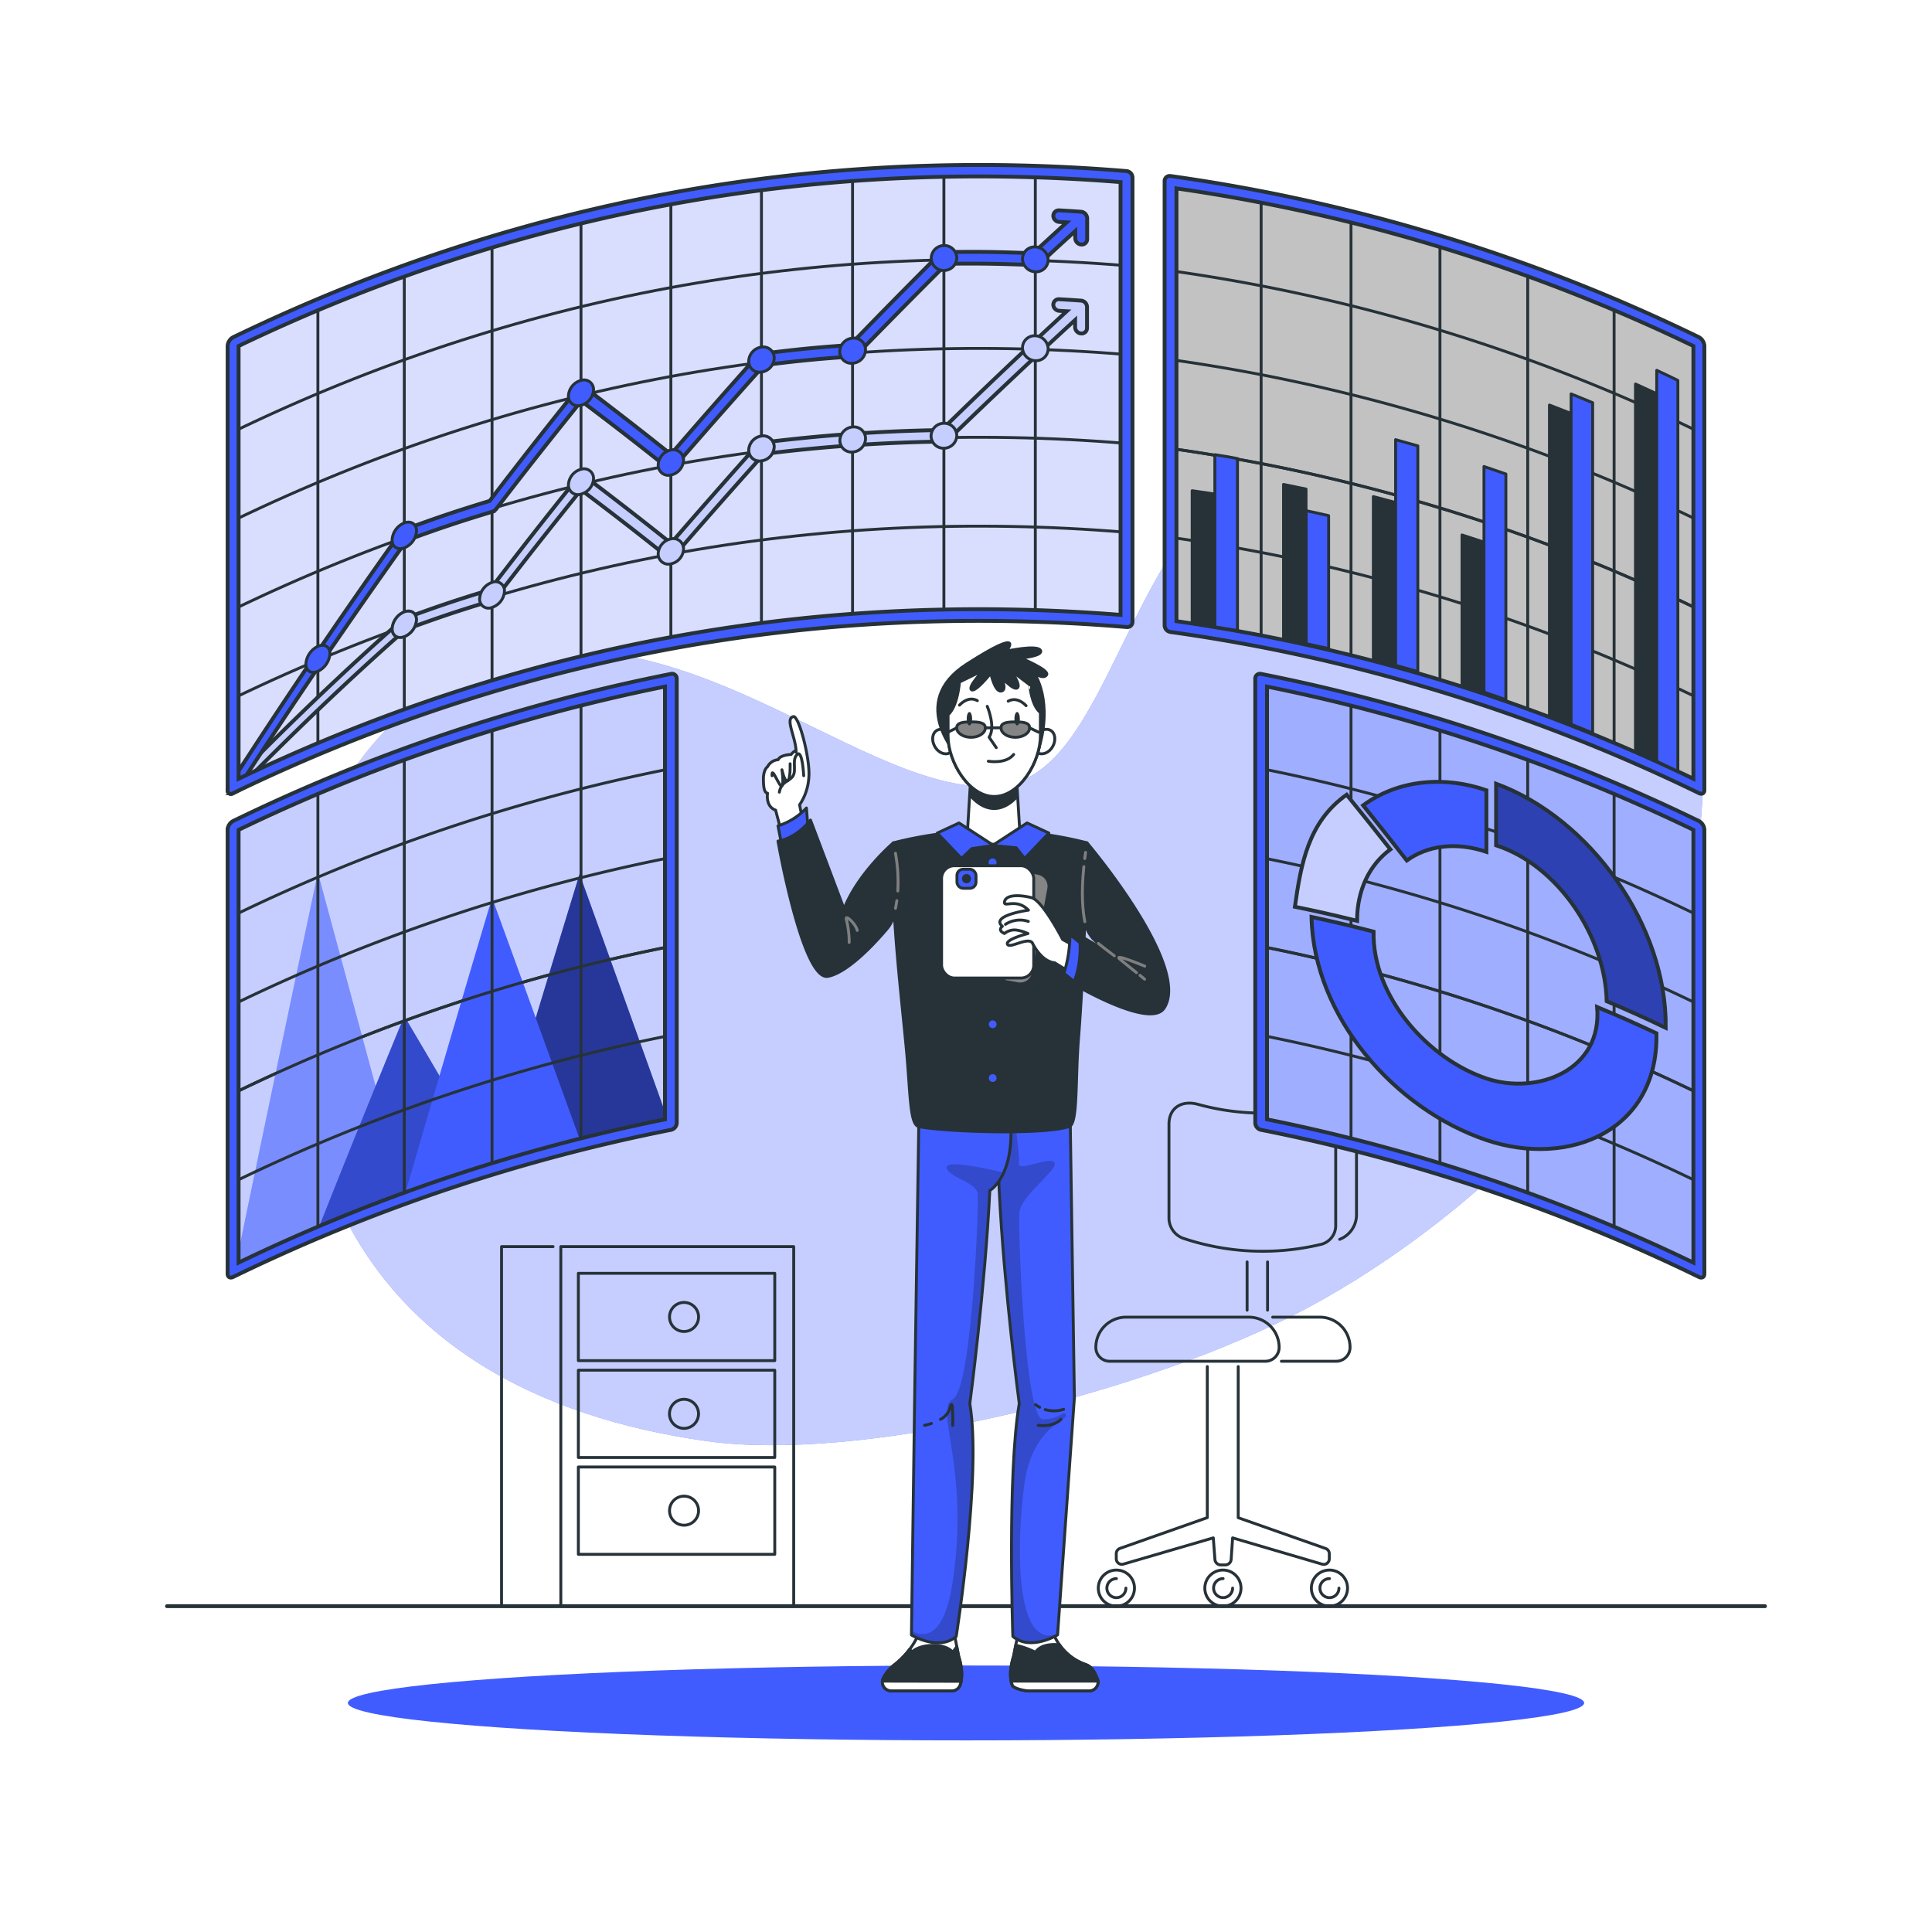 <svg class="animated" id="freepik_stories-metrics" xmlns="http://www.w3.org/2000/svg" xmlns:xlink="http://www.w3.org/1999/xlink" viewBox="0 0 500 500" version="1.1" xmlns:svgjs="http://svgjs.com/svgjs"><style>svg#freepik_stories-metrics:not(.animated) .animable {opacity: 0;}svg#freepik_stories-metrics.animated #freepik--Character--inject-17 {animation: 1s 1 forwards cubic-bezier(.36,-0.01,.5,1.38) fadeIn;animation-delay: 0s;}svg#freepik_stories-metrics.animated #freepik--chart-4--inject-17 {animation: 1.5s Infinite  linear floating;animation-delay: 0s;}svg#freepik_stories-metrics.animated #freepik--chart-3--inject-17 {animation: 1.5s Infinite  linear floating;animation-delay: 0s;}svg#freepik_stories-metrics.animated #freepik--chart-2--inject-17 {animation: 1.5s Infinite  linear floating;animation-delay: 0s;}svg#freepik_stories-metrics.animated #freepik--chart-1--inject-17 {animation: 1.5s Infinite  linear floating;animation-delay: 0s;}            @keyframes fadeIn {                0% {                    opacity: 0;                }                100% {                    opacity: 1;                }            }                    @keyframes floating {                0% {                    opacity: 1;                    transform: translateY(0px);                }                50% {                    transform: translateY(-10px);                }                100% {                    opacity: 1;                    transform: translateY(0px);                }            }        </style><g id="freepik--background-simple--inject-17" class="animable" style="transform-origin: 257.831px 243.902px;"><path d="M84.61,304.62c-26.75-71.17,7.29-123,44-133.68,51.56-15,99.87,39.57,133.23,31.83,26.85-6.23,31.33-71.75,70.08-85.13,48-16.56,108.05,21.81,108.7,84.74C441.26,264.91,377,319.22,334,340.75c-42.48,21.3-112.16,37.6-150.9,32.24C139,366.88,100.57,347.07,84.61,304.62Z" style="fill: rgb(64, 92, 255); transform-origin: 257.831px 243.902px;" id="el1d09ltdmnvz" class="animable"></path><g id="elbzza44cxe77"><path d="M84.61,304.62c-26.75-71.17,7.29-123,44-133.68,51.56-15,99.87,39.57,133.23,31.83,26.85-6.23,31.33-71.75,70.08-85.13,48-16.56,108.05,21.81,108.7,84.74C441.26,264.91,377,319.22,334,340.75c-42.48,21.3-112.16,37.6-150.9,32.24C139,366.88,100.57,347.07,84.61,304.62Z" style="fill: rgb(255, 255, 255); opacity: 0.7; transform-origin: 257.831px 243.902px;" class="animable"></path></g></g><g id="freepik--Shadow--inject-17" class="animable" style="transform-origin: 250px 440.72px;"><ellipse cx="250" cy="440.72" rx="159.97" ry="9.69" style="fill: rgb(64, 92, 255); transform-origin: 250px 440.72px;" id="el8bkjddwc7ba" class="animable"></ellipse></g><g id="freepik--Floor--inject-17" class="animable" style="transform-origin: 250px 415.68px;"><line x1="43.22" y1="415.68" x2="456.78" y2="415.68" style="fill: none; stroke: rgb(38, 50, 56); stroke-linecap: round; stroke-linejoin: round; transform-origin: 250px 415.68px;" id="el0mhfqyk0kpb" class="animable"></line></g><g id="freepik--Chair--inject-17" class="animable" style="transform-origin: 317.33px 350.589px;"><path d="M312.45,353.67v39.09l-22.56,7.95a1.45,1.45,0,0,0-1,1.36v1.34a1.44,1.44,0,0,0,1.85,1.38L314,398l.42,5.57A1.53,1.53,0,0,0,315.9,405h1.19a1.54,1.54,0,0,0,1.53-1.42L319,398l23.18,6.81a1.44,1.44,0,0,0,1.84-1.38v-1.34a1.44,1.44,0,0,0-1-1.36l-22.57-7.95V353.67" style="fill: none; stroke: rgb(38, 50, 56); stroke-linecap: round; stroke-linejoin: round; stroke-width: 0.75px; transform-origin: 316.455px 379.335px;" id="eln9apme7zg9m" class="animable"></path><path d="M288.92,406.33A4.68,4.68,0,1,0,293.6,411,4.67,4.67,0,0,0,288.92,406.33Zm2.46,4.68a2.46,2.46,0,1,1-2.46-2.46" style="fill: none; stroke: rgb(38, 50, 56); stroke-linecap: round; stroke-linejoin: round; stroke-width: 0.75px; transform-origin: 288.92px 411.01px;" id="elt12qay64ct" class="animable"></path><path d="M316.49,406.33a4.68,4.68,0,1,0,4.68,4.68A4.67,4.67,0,0,0,316.49,406.33ZM319,411a2.46,2.46,0,1,1-2.46-2.46" style="fill: none; stroke: rgb(38, 50, 56); stroke-linecap: round; stroke-linejoin: round; stroke-width: 0.75px; transform-origin: 316.49px 411.01px;" id="elydlq5xl9sp" class="animable"></path><path d="M344.06,406.33a4.68,4.68,0,1,0,4.68,4.68A4.67,4.67,0,0,0,344.06,406.33Zm2.46,4.68a2.46,2.46,0,1,1-2.46-2.46" style="fill: none; stroke: rgb(38, 50, 56); stroke-linecap: round; stroke-linejoin: round; stroke-width: 0.75px; transform-origin: 344.06px 411.01px;" id="el83lln51x9iw" class="animable"></path><line x1="322.75" y1="339.07" x2="322.75" y2="326.58" style="fill: none; stroke: rgb(38, 50, 56); stroke-linecap: round; stroke-linejoin: round; stroke-width: 0.75px; transform-origin: 322.75px 332.825px;" id="elamahwtb7hf" class="animable"></line><line x1="328.04" y1="326.58" x2="328.04" y2="339.07" style="fill: none; stroke: rgb(38, 50, 56); stroke-linecap: round; stroke-linejoin: round; stroke-width: 0.75px; transform-origin: 328.04px 332.825px;" id="el0b46xq6r6lyn" class="animable"></line><path d="M344.67,286c3.76.16,6.39,2.6,6.39,6.81v21.86a6.86,6.86,0,0,1-4.35,6.07" style="fill: none; stroke: rgb(38, 50, 56); stroke-linecap: round; stroke-linejoin: round; stroke-width: 0.75px; transform-origin: 347.865px 303.37px;" id="elhe2xeee7qaa" class="animable"></path><path d="M345.68,317.4V292.85c0-4.23-3.38-6.58-7.65-5.82a62.55,62.55,0,0,1-28-1.23c-4.2-1.14-7.5.9-7.5,5.13v24.55a5.62,5.62,0,0,0,3.51,4.93,64.7,64.7,0,0,0,36,1.59A5,5,0,0,0,345.68,317.4Z" style="fill: none; stroke: rgb(38, 50, 56); stroke-linecap: round; stroke-linejoin: round; stroke-width: 0.75px; transform-origin: 324.105px 304.656px;" id="elonz2qtvjhgr" class="animable"></path><path d="M329.37,340.88h12.19a7.82,7.82,0,0,1,7.83,7.83h0a3.58,3.58,0,0,1-3.59,3.58H331.62" style="fill: none; stroke: rgb(38, 50, 56); stroke-linecap: round; stroke-linejoin: round; stroke-width: 0.75px; transform-origin: 339.38px 346.585px;" id="el62mk67uxf44" class="animable"></path><path d="M327.45,352.29H287.18a3.58,3.58,0,0,1-3.58-3.58h0a7.82,7.82,0,0,1,7.83-7.83h31.78a7.83,7.83,0,0,1,7.83,7.83h0A3.58,3.58,0,0,1,327.45,352.29Z" style="fill: none; stroke: rgb(38, 50, 56); stroke-linecap: round; stroke-linejoin: round; stroke-width: 0.75px; transform-origin: 307.32px 346.585px;" id="el5m86xgvyxhj" class="animable"></path></g><g id="freepik--Furniture--inject-17" class="animable" style="transform-origin: 167.605px 369.15px;"><g id="elnzn8jmcq3c"><rect x="145.14" y="322.62" width="60.27" height="93.06" style="fill: none; stroke: rgb(38, 50, 56); stroke-linecap: round; stroke-linejoin: round; stroke-width: 0.75px; transform-origin: 175.275px 369.15px; transform: rotate(180deg);" class="animable"></rect></g><polyline points="143.14 322.62 129.8 322.62 129.8 415.68 143.14 415.68" style="fill: none; stroke: rgb(38, 50, 56); stroke-linecap: round; stroke-linejoin: round; stroke-width: 0.75px; transform-origin: 136.47px 369.15px;" id="elr46jkn1heck" class="animable"></polyline><g id="elwzlrgevi7p"><rect x="149.68" y="329.53" width="50.83" height="22.6" style="fill: none; stroke: rgb(38, 50, 56); stroke-linecap: round; stroke-linejoin: round; stroke-width: 0.75px; transform-origin: 175.095px 340.83px; transform: rotate(180deg);" class="animable"></rect></g><g id="elf99ujkjvn3o"><rect x="149.68" y="354.6" width="50.83" height="22.6" style="fill: none; stroke: rgb(38, 50, 56); stroke-linecap: round; stroke-linejoin: round; stroke-width: 0.75px; transform-origin: 175.095px 365.9px; transform: rotate(180deg);" class="animable"></rect></g><g id="elkxfx548g6a7"><rect x="149.68" y="379.66" width="50.83" height="22.6" style="fill: none; stroke: rgb(38, 50, 56); stroke-linecap: round; stroke-linejoin: round; stroke-width: 0.75px; transform-origin: 175.095px 390.96px; transform: rotate(180deg);" class="animable"></rect></g><circle cx="177.03" cy="340.83" r="3.76" style="fill: none; stroke: rgb(38, 50, 56); stroke-miterlimit: 10; stroke-width: 0.75px; transform-origin: 177.03px 340.83px;" id="elgckd8ehcbjd" class="animable"></circle><path d="M180.78,365.89a3.76,3.76,0,1,1-3.75-3.75A3.75,3.75,0,0,1,180.78,365.89Z" style="fill: none; stroke: rgb(38, 50, 56); stroke-miterlimit: 10; stroke-width: 0.75px; transform-origin: 177.02px 365.9px;" id="el905qrb8apce" class="animable"></path><circle cx="177.03" cy="390.96" r="3.76" style="fill: none; stroke: rgb(38, 50, 56); stroke-miterlimit: 10; stroke-width: 0.75px; transform-origin: 177.03px 390.96px;" id="elc8er8iv02y6" class="animable"></circle></g><g id="freepik--Character--inject-17" class="animable animator-active" style="transform-origin: 250.018px 301.967px;"><path d="M272.52,422.54a14,14,0,0,0,8.38,8.21c2,.68,2.58,2.6,3.06,3.65a2.29,2.29,0,0,1-2.14,3.19H266.19c-.95,0-3.9-.58-4.23-1.47-.49-1.35-.82-3.72.35-7.45l1.53-7.83Z" style="fill: rgb(255, 255, 255); stroke: rgb(38, 50, 56); stroke-linecap: round; stroke-linejoin: round; stroke-width: 0.75px; transform-origin: 272.828px 429.215px;" id="eluw4dkvv1nk" class="animable"></path><path d="M280.9,430.75a13.29,13.29,0,0,1-6.7-5.08c-1.66-.17-4.84-.19-6.21,1.95a21.36,21.36,0,0,0-5.11-1.83l-.57,2.88c-1.17,3.73-.84,6.1-.35,7.45.33.89,3.28,1.47,4.23,1.47h15.63A2.29,2.29,0,0,0,284,434.4C283.48,433.35,282.94,431.43,280.9,430.75Z" style="fill: rgb(38, 50, 56); stroke: rgb(38, 50, 56); stroke-linecap: round; stroke-linejoin: round; stroke-width: 0.75px; transform-origin: 272.849px 431.596px;" id="elwvjiw9awv1" class="animable"></path><path d="M262,436.12c.33.89,3.28,1.47,4.23,1.47h15.63a2.32,2.32,0,0,0,2.31-2.51H261.68A7.37,7.37,0,0,0,262,436.12Z" style="fill: rgb(255, 255, 255); stroke: rgb(38, 50, 56); stroke-linecap: round; stroke-linejoin: round; stroke-width: 0.75px; transform-origin: 272.929px 436.335px;" id="eld869bkqhcj" class="animable"></path><path d="M277,291.53l1.05,70.17-4.35,61.4s-7,4.3-11.58.4c0,0-1.47-42,1.66-60.27,0,0-3.9-29.27-5.19-55.16l-.7-18.1,19.38-1.56Z" style="fill: rgb(64, 92, 255); transform-origin: 267.97px 356.773px;" id="elvryzudo5e87" class="animable"></path><g style="clip-path: url(&quot;#freepik--clip-path--inject-17&quot;); transform-origin: 269.346px 358.65px;" id="el4p56rllpmg" class="animable"><g id="elt4gfdc5tl5"><path d="M262.53,289.68s1.41,9,1.15,11.39,7.68-1.86,9.15-.26-8.58,8.55-9,12.85,1.39,53.66,6.06,53.66,5.32-2.56,6-1.13-8.68,2.86-10.76,17.77-2.89,45.76,10.16,38.11,4.43,3.06,4.43,3.06L268,427.62h-9.37l-2.45-65.7,1.05-45.12-.35-19.18Z" style="opacity: 0.2; transform-origin: 269.346px 358.65px;" class="animable"></path></g></g><path d="M277,291.53l1.05,70.17-4.35,61.4s-7,4.3-11.58.4c0,0-1.47-42,1.66-60.27,0,0-3.9-29.27-5.19-55.16l-.7-18.1,19.38-1.56Z" style="fill: none; stroke: rgb(38, 50, 56); stroke-linecap: round; stroke-linejoin: round; stroke-width: 0.75px; transform-origin: 267.97px 356.773px;" id="elkx7ghab5qvo" class="animable"></path><path d="M270.5,364.8a8,8,0,0,0,4.76-.07" style="fill: none; stroke: rgb(38, 50, 56); stroke-linecap: round; stroke-linejoin: round; stroke-width: 0.75px; transform-origin: 272.88px 364.929px;" id="el55e1hm6ga0w" class="animable"></path><path d="M268,363.51a5.68,5.68,0,0,0,1.07.7" style="fill: none; stroke: rgb(38, 50, 56); stroke-linecap: round; stroke-linejoin: round; stroke-width: 0.75px; transform-origin: 268.535px 363.86px;" id="ellegwnczlgqp" class="animable"></path><path d="M274.57,367.32s-1.73,2.07-5.88,1.55" style="fill: none; stroke: rgb(38, 50, 56); stroke-linecap: round; stroke-linejoin: round; stroke-width: 0.75px; transform-origin: 271.63px 368.137px;" id="elgbrjb51k7ml" class="animable"></path><path d="M237.9,422.54a20.64,20.64,0,0,1-6.31,8.21,10.24,10.24,0,0,0-3.05,3.65,2.29,2.29,0,0,0,2.13,3.19h15.64a2.29,2.29,0,0,0,2.15-1.47c.49-1.35.82-3.72-.35-7.45l-1.53-7.83Z" style="fill: rgb(255, 255, 255); stroke: rgb(38, 50, 56); stroke-linecap: round; stroke-linejoin: round; stroke-width: 0.75px; transform-origin: 238.632px 429.215px;" id="el5syhldyxt3d" class="animable"></path><path d="M248.46,436.12c.49-1.35.82-3.72-.35-7.45l-.49-2.51-1.05,1.46s-1.13-1.79-5.1-1.79-5.57,1.79-5.57,1.79l-.44-.86a22,22,0,0,1-3.87,4,10.24,10.24,0,0,0-3.05,3.65,2.29,2.29,0,0,0,2.13,3.19h15.64A2.29,2.29,0,0,0,248.46,436.12Z" style="fill: rgb(38, 50, 56); stroke: rgb(38, 50, 56); stroke-linecap: round; stroke-linejoin: round; stroke-width: 0.75px; transform-origin: 238.632px 431.715px;" id="elf6gheyrv4cn" class="animable"></path><path d="M228.36,435.08a2.32,2.32,0,0,0,2.31,2.51h15.64a2.29,2.29,0,0,0,2.15-1.47,7.37,7.37,0,0,0,.28-1Z" style="fill: rgb(255, 255, 255); stroke: rgb(38, 50, 56); stroke-linecap: round; stroke-linejoin: round; stroke-width: 0.75px; transform-origin: 238.546px 436.335px;" id="el5pgx0vaakox" class="animable"></path><path d="M256.87,290l-19.38-1.56.28,3.12-1.06,70.17-.83,61.4s7,4.3,11.58.4c0,0,6.65-42,3.53-60.27,0,0,3.89-29.27,5.18-55.16,0,0,6.52-3.64,5.33-18.39Z" style="fill: rgb(64, 92, 255); transform-origin: 248.763px 356.803px;" id="elezlcrrsunpo" class="animable"></path><g style="clip-path: url(&quot;#freepik--clip-path-2--inject-17&quot;); transform-origin: 246.905px 363.36px;" id="el7yajktbnco" class="animable"><g id="ellloxc0x8plf"><path d="M263.37,304.33s-18.66-4.86-18.38-2.22,7.8,3.67,8.06,7-1.53,50.49-6.47,53,4.42,17.54,0,47.1-20.76,2.07-20.76,2.07l10.08,16.31,12.21,1.05,6.49-16.84,3.31-52,6.64-51.72,3.44-10V304Z" style="opacity: 0.2; transform-origin: 246.905px 363.36px;" class="animable"></path></g></g><path d="M256.87,290l-19.38-1.56.28,3.12-1.06,70.17-.83,61.4s7,4.3,11.58.4c0,0,6.65-42,3.53-60.27,0,0,3.89-29.27,5.18-55.16,0,0,6.52-3.64,5.33-18.39Z" style="fill: none; stroke: rgb(38, 50, 56); stroke-linecap: round; stroke-linejoin: round; stroke-width: 0.75px; transform-origin: 248.763px 356.803px;" id="el277jpwh5aj4" class="animable"></path><path d="M243.4,367.32a5,5,0,0,0,2.47-2.94c.87-3.46.7,4.49.7,4.49" style="fill: none; stroke: rgb(38, 50, 56); stroke-linecap: round; stroke-linejoin: round; stroke-width: 0.75px; transform-origin: 244.992px 366.189px;" id="elvciy20ay75" class="animable"></path><path d="M239.26,368.87a12.58,12.58,0,0,0,1.79-.48" style="fill: none; stroke: rgb(38, 50, 56); stroke-linecap: round; stroke-linejoin: round; stroke-width: 0.75px; transform-origin: 240.155px 368.63px;" id="elbblaw17i6uw" class="animable"></path><path d="M231.21,218.12a101.09,101.09,0,0,1,50.1,0s-.49,29.08-2.21,50.85c-.84,10.57-.14,21.8-2.37,22.56-6.83,2.33-33.5,1.3-39,0-2.37-.56-2.09-9.14-3.26-21C233,255.07,230.44,234,231.21,218.12Z" style="fill: rgb(38, 50, 56); stroke: rgb(38, 50, 56); stroke-linecap: round; stroke-linejoin: round; stroke-width: 0.75px; transform-origin: 256.189px 253.942px;" id="elxlxn2k21g4" class="animable"></path><path d="M257.91,223.2a1,1,0,1,1-2.07,0,1,1,0,0,1,2.07,0Z" style="fill: rgb(64, 92, 255); transform-origin: 256.875px 223.2px;" id="eloitmnrhi2v" class="animable"></path><path d="M257.91,237.16a1,1,0,1,1-1-1A1,1,0,0,1,257.91,237.16Z" style="fill: rgb(64, 92, 255); transform-origin: 256.91px 237.16px;" id="elx8xy52cnba" class="animable"></path><path d="M257.91,251.12a1,1,0,1,1-1-1A1,1,0,0,1,257.91,251.12Z" style="fill: rgb(64, 92, 255); transform-origin: 256.91px 251.12px;" id="el7f4srot341p" class="animable"></path><path d="M257.91,265.08a1,1,0,1,1-1-1A1,1,0,0,1,257.91,265.08Z" style="fill: rgb(64, 92, 255); transform-origin: 256.91px 265.08px;" id="elzxnwm6ew6h" class="animable"></path><path d="M257.91,279a1,1,0,1,1-1-1A1,1,0,0,1,257.91,279Z" style="fill: rgb(64, 92, 255); transform-origin: 256.91px 279px;" id="eld05vvzuu5tl" class="animable"></path><path d="M267.54,234.22a1.39,1.39,0,0,0-.37,1.68c.38,1.2-.74,4,.28,5.7" style="fill: none; stroke: rgb(38, 50, 56); stroke-linecap: round; stroke-linejoin: round; stroke-width: 0.75px; transform-origin: 267.274px 237.91px;" id="elvnnkvqi533" class="animable"></path><path d="M268.62,226l-3.68-.67-5.2,28.6,3.68.66a3.43,3.43,0,0,0,4-2.76l4-21.83A3.44,3.44,0,0,0,268.62,226Z" style="fill: rgb(133, 133, 133); stroke: rgb(38, 50, 56); stroke-linecap: round; stroke-linejoin: round; stroke-width: 0.75px; transform-origin: 265.607px 239.989px;" id="eladyl0q2dig" class="animable"></path><g id="el7dgxkg2za4"><rect x="243.68" y="224.05" width="23.85" height="29.06" rx="3.31" style="fill: rgb(255, 255, 255); stroke: rgb(38, 50, 56); stroke-linecap: round; stroke-linejoin: round; stroke-width: 0.75px; transform-origin: 255.605px 238.58px; transform: rotate(10.32deg);" class="animable"></rect></g><g id="elef7pkkejmlw"><rect x="247.66" y="224.96" width="4.93" height="4.93" rx="1.59" style="fill: rgb(64, 92, 255); stroke: rgb(38, 50, 56); stroke-linecap: round; stroke-linejoin: round; stroke-width: 0.75px; transform-origin: 250.125px 227.425px; transform: rotate(10.32deg);" class="animable"></rect></g><path d="M250.9,227.57a.77.77,0,0,1-.91.63.78.78,0,0,1-.64-.91.79.79,0,1,1,1.55.28Z" style="fill: rgb(38, 50, 56); stroke: rgb(38, 50, 56); stroke-linecap: round; stroke-linejoin: round; stroke-width: 0.75px; transform-origin: 250.132px 227.397px;" id="el7mai0o8muu7" class="animable"></path><path d="M281.71,246.8,275,243.13s-5.15-10.1-8.1-10.83-6.48-.84-6.91,1,2.92-1.07,6.18,2.25c0,0-10,1.37-6.76,4.18,0,0-1.4,1,.54,1.86a4.14,4.14,0,0,1,3.17-.88,11.36,11.36,0,0,1,2.92.89s-5.82,1.46-5.32,2.75,5.23-1.93,6.43-.37c0,0,2.18,4.83,5.78,5.18l5.14,3.16Z" style="fill: rgb(255, 255, 255); stroke: rgb(38, 50, 56); stroke-linecap: round; stroke-linejoin: round; stroke-width: 0.75px; transform-origin: 270.237px 242.063px;" id="eloshor7ahn3b" class="animable"></path><path d="M260.21,239.22a6.89,6.89,0,0,1,5.92-.76" style="fill: none; stroke: rgb(38, 50, 56); stroke-linecap: round; stroke-linejoin: round; stroke-width: 0.75px; transform-origin: 263.17px 238.665px;" id="el6382s561eb3" class="animable"></path><path d="M280.79,245l-3.89-3.11a33.69,33.69,0,0,1-1.55,10l4.4,3.6Z" style="fill: rgb(64, 92, 255); stroke: rgb(38, 50, 56); stroke-linecap: round; stroke-linejoin: round; stroke-width: 0.75px; transform-origin: 278.07px 248.69px;" id="el78rlwh1gvgn" class="animable"></path><path d="M281.31,218.12s27.14,32,19.94,42.8c-3.66,5.52-23.54-6.31-23.54-6.31s2.41-4.38,1.71-12.51l9,5.25s-4.22-3.12-5.46-4.35a8.54,8.54,0,0,1-2.16-4.47C280.09,235.24,279.57,228.9,281.31,218.12Z" style="fill: rgb(38, 50, 56); stroke: rgb(38, 50, 56); stroke-linecap: round; stroke-linejoin: round; stroke-width: 0.75px; transform-origin: 290.088px 240.254px;" id="elbax1gk9dit" class="animable"></path><path d="M288.38,247.35s-2.41-1.79-4.13-3.19" style="fill: none; stroke: rgb(127, 127, 127); stroke-linecap: round; stroke-linejoin: round; stroke-width: 0.75px; transform-origin: 286.315px 245.755px;" id="el4w0u5d8l81f" class="animable"></path><path d="M280.73,222.19c.06-.51.13-1,.21-1.58" style="fill: none; stroke: rgb(127, 127, 127); stroke-linecap: round; stroke-linejoin: round; stroke-width: 0.75px; transform-origin: 280.835px 221.4px;" id="elvdxcdpkugf" class="animable"></path><path d="M280.76,238.53c-.53-2.61-1-7.12-.26-14.24" style="fill: none; stroke: rgb(127, 127, 127); stroke-linecap: round; stroke-linejoin: round; stroke-width: 0.75px; transform-origin: 280.439px 231.41px;" id="ela3on5iu6hs5" class="animable"></path><path d="M294.13,251.73,290,248.39c-2.61-2.07,6.26,1.65,6.26,1.65" style="fill: none; stroke: rgb(127, 127, 127); stroke-linecap: round; stroke-linejoin: round; stroke-width: 0.75px; transform-origin: 292.89px 249.747px;" id="el2vqcxrup4mm" class="animable"></path><path d="M296.22,253.41l-1.2-1" style="fill: none; stroke: rgb(127, 127, 127); stroke-linecap: round; stroke-linejoin: round; stroke-width: 0.75px; transform-origin: 295.62px 252.91px;" id="elzocsij0nvm" class="animable"></path><path d="M207.93,213.22l-1-4.93a14.18,14.18,0,0,0,2.39-7c.46-4.55-2.55-16.16-4-15.83-2.27.52.71,5.44.71,9.2,0,0,0-.94-1.3.6,0,0-2.78.07-3.35,1.35a3.39,3.39,0,0,0-2.74,1.81s-1.07.71-1.07,3.15.29,3.59,1.07,3.72c0,0-.61,3.43,2.09,4.37L202.4,216Z" style="fill: rgb(255, 255, 255); stroke: rgb(38, 50, 56); stroke-linecap: round; stroke-linejoin: round; stroke-width: 0.75px; transform-origin: 203.469px 200.727px;" id="elnneoktqzbq8" class="animable"></path><path d="M208,200.76s-.34-6.7-1.64-5.55c-1.51,1.33-.2,4-1.1,5.55s-3,1.31-3.57,4.25" style="fill: none; stroke: rgb(38, 50, 56); stroke-linecap: round; stroke-linejoin: round; stroke-width: 0.75px; transform-origin: 204.845px 200.044px;" id="elfjrvvue4t77" class="animable"></path><path d="M199.81,200.76c-.17-2.84,2,3.28,2.55,2.63s0-4.17,0-4.17.73,3.38,1.5,2.84.62-4.4.62-4.4" style="fill: none; stroke: rgb(38, 50, 56); stroke-linecap: round; stroke-linejoin: round; stroke-width: 0.75px; transform-origin: 202.146px 200.549px;" id="eljyk8016tqkp" class="animable"></path><path d="M209.23,215.81l-.52-6.7a17.24,17.24,0,0,1-7.37,4.63l1,5.06Z" style="fill: rgb(64, 92, 255); stroke: rgb(38, 50, 56); stroke-linecap: round; stroke-linejoin: round; stroke-width: 0.75px; transform-origin: 205.285px 213.955px;" id="elpnuf2ropxc" class="animable"></path><path d="M231.21,218.12s-9.12,7.75-12.78,17.11l-8.68-23s-3.34,4.58-8.41,5.45c0,0,6.35,36.12,12.9,35,5.4-1,12.87-9.38,15.34-12.33a8.16,8.16,0,0,0,1.49-2.65C232,234.74,233.48,228.14,231.21,218.12Z" style="fill: rgb(38, 50, 56); stroke: rgb(38, 50, 56); stroke-linecap: round; stroke-linejoin: round; stroke-width: 0.75px; transform-origin: 216.875px 232.468px;" id="el6qyi5l6vzbc" class="animable"></path><path d="M232.35,230.59a41.93,41.93,0,0,0-.6-9.76" style="fill: none; stroke: rgb(127, 127, 127); stroke-linecap: round; stroke-linejoin: round; stroke-width: 0.75px; transform-origin: 232.082px 225.71px;" id="elzj548jqiuf" class="animable"></path><path d="M231.75,235.08c.13-.61.26-1.29.36-2" style="fill: none; stroke: rgb(127, 127, 127); stroke-linecap: round; stroke-linejoin: round; stroke-width: 0.75px; transform-origin: 231.93px 234.08px;" id="eljbbv1x0s1z" class="animable"></path><path d="M219.77,243.9a24.35,24.35,0,0,0-.69-5.77c-.65-1.86,2.42.93,2.77,2.66" style="fill: none; stroke: rgb(127, 127, 127); stroke-linecap: round; stroke-linejoin: round; stroke-width: 0.75px; transform-origin: 220.42px 240.707px;" id="eli7r7q7mrgx" class="animable"></path><polygon points="264.12 218.49 250.18 218.49 251.22 201.37 263.08 201.37 264.12 218.49" style="fill: rgb(255, 255, 255); transform-origin: 257.15px 209.93px;" id="elhgzsb5k13zc" class="animable"></polygon><g style="clip-path: url(&quot;#freepik--clip-path-3--inject-17&quot;); transform-origin: 257.29px 192.91px;" id="elej26w6ju5bn" class="animable"><path d="M268.09,187.52v6.07c0,6.6-4.84,15.65-10.8,15.65s-10.8-9.05-10.8-15.65V188s2.07-1.48,2.68-8.42l5.57-3s-3.7,4.28-2.77,5,4.48-4.28,4.48-4.28.87,4.86,2.43,4.63,0-3.7,0-3.7,2.8,3.55,3.77,2.89-1.49-4.51-1.49-4.51l4.4,3.7S265.92,185.59,268.09,187.52Z" style="fill: rgb(38, 50, 56); stroke: rgb(38, 50, 56); stroke-linecap: round; stroke-linejoin: round; stroke-width: 0.75px; transform-origin: 257.29px 192.91px;" id="elmj4h6u33p49" class="animable"></path></g><polygon points="264.12 218.49 250.18 218.49 251.22 201.37 263.08 201.37 264.12 218.49" style="fill: none; stroke: rgb(38, 50, 56); stroke-linecap: round; stroke-linejoin: round; stroke-width: 0.75px; transform-origin: 257.15px 209.93px;" id="elmwdmp3h8h8" class="animable"></polygon><path d="M246.36,190.64c.93,1.6.68,3.47-.54,4.18s-3,0-3.9-1.62-.68-3.47.55-4.18S245.44,189,246.36,190.64Z" style="fill: rgb(255, 255, 255); stroke: rgb(38, 50, 56); stroke-linecap: round; stroke-linejoin: round; stroke-width: 0.75px; transform-origin: 244.147px 191.918px;" id="elnlaeyjbus7" class="animable"></path><path d="M268,190.64c-.93,1.6-.68,3.47.54,4.18s3,0,3.9-1.62.68-3.47-.55-4.18S268.88,189,268,190.64Z" style="fill: rgb(255, 255, 255); stroke: rgb(38, 50, 56); stroke-linecap: round; stroke-linejoin: round; stroke-width: 0.75px; transform-origin: 270.213px 191.918px;" id="elz39fcclmoz" class="animable"></path><path d="M248.31,196.21s-13.81-14.27,1.87-24.33,10.25-3.36,10.25-3.36,7.93-1.73,8.82-.23-5.13,2-5.13,2,7.65,3.12,6.72,4.39-3.24-.57-3.24-.57,5.29,7.36.9,20.74l-10,4Z" style="fill: rgb(38, 50, 56); stroke: rgb(38, 50, 56); stroke-linecap: round; stroke-linejoin: round; stroke-width: 0.75px; transform-origin: 256.805px 182.592px;" id="elrpc0r3ei80l" class="animable"></path><path d="M269.25,184.41v6.07c0,6.6-5.35,15.65-11.94,15.65s-11.95-9-11.95-15.65v-5.55s2.29-1.49,2.95-8.43l6.17-3s-4.09,4.28-3.06,5,5-4.28,5-4.28,1,4.86,2.68,4.63,0-3.7,0-3.7,3.1,3.55,4.17,2.89-1.64-4.51-1.64-4.51l4.87,3.7S266.85,182.48,269.25,184.41Z" style="fill: rgb(255, 255, 255); stroke: rgb(38, 50, 56); stroke-linecap: round; stroke-linejoin: round; stroke-width: 0.75px; transform-origin: 257.305px 189.815px;" id="elcsbtr6t7zk" class="animable"></path><path d="M269.25,184.41v6.07c0,6.6-5.35,15.65-11.94,15.65s-11.95-9-11.95-15.65v-5.55s2.29-1.49,2.95-8.43l6.17-3s-4.09,4.28-3.06,5,5-4.28,5-4.28,1,4.86,2.68,4.63,0-3.7,0-3.7,3.1,3.55,4.17,2.89-1.64-4.51-1.64-4.51l4.87,3.7S266.85,182.48,269.25,184.41Z" style="fill: rgb(255, 255, 255); stroke: rgb(38, 50, 56); stroke-linecap: round; stroke-linejoin: round; stroke-width: 0.75px; transform-origin: 257.305px 189.815px;" id="el8u494m9vbw6" class="animable"></path><path d="M255.77,197s4.56.82,6.57-1.75" style="fill: none; stroke: rgb(38, 50, 56); stroke-linecap: round; stroke-linejoin: round; stroke-width: 0.75px; transform-origin: 259.055px 196.187px;" id="elqyt2ffiknkm" class="animable"></path><path d="M255.5,182.79s2.28,5.4.48,8l1.85,2.7" style="fill: none; stroke: rgb(38, 50, 56); stroke-linecap: round; stroke-linejoin: round; stroke-width: 0.75px; transform-origin: 256.665px 188.14px;" id="el2qbw1oe4hiy" class="animable"></path><path d="M255,188.36c0,1.35-1.65,2.45-3.7,2.45s-3.7-1.1-3.7-2.45,1.66-1.53,3.7-1.53S255,187,255,188.36Z" style="fill: rgb(133, 133, 133); stroke: rgb(38, 50, 56); stroke-linecap: round; stroke-linejoin: round; stroke-width: 0.75px; transform-origin: 251.3px 188.82px;" id="eltgrkul6yr7p" class="animable"></path><path d="M266.46,188.36c0,1.35-1.65,2.45-3.7,2.45s-3.7-1.1-3.7-2.45,1.66-1.53,3.7-1.53S266.46,187,266.46,188.36Z" style="fill: rgb(133, 133, 133); stroke: rgb(38, 50, 56); stroke-linecap: round; stroke-linejoin: round; stroke-width: 0.75px; transform-origin: 262.76px 188.82px;" id="elbzc4m6cpc" class="animable"></path><line x1="255.03" y1="188.36" x2="259.06" y2="188.36" style="fill: none; stroke: rgb(38, 50, 56); stroke-linecap: round; stroke-linejoin: round; stroke-width: 0.75px; transform-origin: 257.045px 188.36px;" id="elyxsj1qt61g9" class="animable"></line><line x1="247.63" y1="188.36" x2="245.36" y2="189.47" style="fill: none; stroke: rgb(38, 50, 56); stroke-linecap: round; stroke-linejoin: round; stroke-width: 0.75px; transform-origin: 246.495px 188.915px;" id="elo72lo71wox8" class="animable"></line><line x1="266.46" y1="188.36" x2="268.73" y2="189.47" style="fill: none; stroke: rgb(38, 50, 56); stroke-linecap: round; stroke-linejoin: round; stroke-width: 0.75px; transform-origin: 267.595px 188.915px;" id="elsx6oumysyg" class="animable"></line><polygon points="242.55 215.6 248.2 212.98 257.13 218.8 251.51 219.62 248.84 222.17 242.55 215.6" style="fill: rgb(64, 92, 255); stroke: rgb(38, 50, 56); stroke-linecap: round; stroke-linejoin: round; stroke-width: 0.75px; transform-origin: 249.84px 217.575px;" id="elgg677m74xza" class="animable"></polygon><polygon points="271.46 215.6 265.8 212.98 256.87 218.8 262.99 219.4 265.17 222.17 271.46 215.6" style="fill: rgb(64, 92, 255); stroke: rgb(38, 50, 56); stroke-linecap: round; stroke-linejoin: round; stroke-width: 0.75px; transform-origin: 264.165px 217.575px;" id="elclldlu5rryu" class="animable"></polygon><path d="M251.59,186c0,1-.31,1.74-.7,1.74s-.71-.78-.71-1.74.32-1.74.71-1.74S251.59,185.06,251.59,186Z" style="fill: rgb(38, 50, 56); transform-origin: 250.885px 186px;" id="elfkuc93hdxzp" class="animable"></path><path d="M263.94,186c0,1-.32,1.74-.71,1.74s-.7-.78-.7-1.74.31-1.74.7-1.74S263.94,185.06,263.94,186Z" style="fill: rgb(38, 50, 56); transform-origin: 263.235px 186px;" id="elejy9jd2yxx5" class="animable"></path><path d="M248.31,182.49s2.2-2.54,4.63-1.16" style="fill: none; stroke: rgb(38, 50, 56); stroke-linecap: round; stroke-linejoin: round; stroke-width: 0.75px; transform-origin: 250.625px 181.705px;" id="eld2e6usd2vde" class="animable"></path><path d="M265.55,182.63s-2.2-2.54-4.63-1.16" style="fill: none; stroke: rgb(38, 50, 56); stroke-linecap: round; stroke-linejoin: round; stroke-width: 0.75px; transform-origin: 263.235px 181.845px;" id="elp2bknmtk2aa" class="animable"></path></g><g id="freepik--chart-4--inject-17" class="animable" style="transform-origin: 382.975px 252.506px;"><path d="M439.67,329a465.35,465.35,0,0,0-113.29-38.07v-115A465.35,465.35,0,0,1,439.67,214Z" style="fill: rgb(64, 92, 255); transform-origin: 383.025px 252.465px;" id="el1kq4aotdzlz" class="animable"></path><g id="elg7ex5gb6s9"><path d="M439.67,329a465.35,465.35,0,0,0-113.29-38.07v-115A465.35,465.35,0,0,1,439.67,214Z" style="fill: rgb(255, 255, 255); opacity: 0.5; transform-origin: 383.025px 252.465px;" class="animable"></path></g><path d="M326.38,244.91A465.35,465.35,0,0,1,439.67,283" style="fill: none; stroke: rgb(38, 50, 56); stroke-linecap: round; stroke-linejoin: round; stroke-width: 0.75px; transform-origin: 383.025px 263.955px;" id="elc30yiyj7cy" class="animable"></path><path d="M326.38,175.91v115" style="fill: none; stroke: rgb(38, 50, 56); stroke-linecap: round; stroke-linejoin: round; stroke-width: 0.75px; transform-origin: 326.38px 233.41px;" id="elxeq5f1wf8pj" class="animable"></path><path d="M326.38,198.91A465.35,465.35,0,0,1,439.67,237" style="fill: none; stroke: rgb(38, 50, 56); stroke-linecap: round; stroke-linejoin: round; stroke-width: 0.75px; transform-origin: 383.025px 217.955px;" id="elahd2lbhaa1j" class="animable"></path><path d="M439.67,260a465.35,465.35,0,0,0-113.29-38.07" style="fill: none; stroke: rgb(38, 50, 56); stroke-linecap: round; stroke-linejoin: round; stroke-width: 0.75px; transform-origin: 383.025px 240.965px;" id="el5bj89ty3j5s" class="animable"></path><path d="M439.67,283a465.35,465.35,0,0,0-113.29-38.07" style="fill: none; stroke: rgb(38, 50, 56); stroke-linecap: round; stroke-linejoin: round; stroke-width: 0.75px; transform-origin: 383.025px 263.965px;" id="elswb6dlxa64" class="animable"></path><path d="M326.38,267.91A465.35,465.35,0,0,1,439.67,306" style="fill: none; stroke: rgb(38, 50, 56); stroke-linecap: round; stroke-linejoin: round; stroke-width: 0.75px; transform-origin: 383.025px 286.955px;" id="elhvrfiuhvijo" class="animable"></path><path d="M349.64,295.87v-115" style="fill: none; stroke: rgb(38, 50, 56); stroke-linecap: round; stroke-linejoin: round; stroke-width: 0.75px; transform-origin: 349.64px 238.37px;" id="eldjkv2ml3qmw" class="animable"></path><path d="M372.66,302.16v-115" style="fill: none; stroke: rgb(38, 50, 56); stroke-linecap: round; stroke-linejoin: round; stroke-width: 0.75px; transform-origin: 372.66px 244.66px;" id="elk0ah6lhiap" class="animable"></path><path d="M417.73,318.71v-115" style="fill: none; stroke: rgb(38, 50, 56); stroke-linecap: round; stroke-linejoin: round; stroke-width: 0.75px; transform-origin: 417.73px 261.21px;" id="elt4rsn90pbv" class="animable"></path><path d="M395.37,194.77v115" style="fill: none; stroke: rgb(38, 50, 56); stroke-linecap: round; stroke-linejoin: round; stroke-width: 0.75px; transform-origin: 395.37px 252.27px;" id="elneggtogd6il" class="animable"></path><path d="M439.67,330.48a465.35,465.35,0,0,0-113.29-38.07,1.89,1.89,0,0,1-1.52-1.78v-115a1.22,1.22,0,0,1,1.52-1.22,465.35,465.35,0,0,1,113.29,38.07,2.74,2.74,0,0,1,1.42,2.21v115C441.09,330.52,440.45,330.87,439.67,330.48ZM327.9,289.69a465.63,465.63,0,0,1,110.35,37.08v-112A465.63,465.63,0,0,0,327.9,177.69Z" style="fill: rgb(64, 92, 255); stroke: rgb(38, 50, 56); stroke-miterlimit: 10; transform-origin: 382.975px 252.506px;" id="eld7irxa5jiy5" class="animable"></path><path d="M387.19,202.83v15.94c16.19,5.26,28.27,23.75,28.62,40.34,6.15,2.63,9.21,4,15.27,6.89C431.44,239.65,411.64,211.83,387.19,202.83Z" style="fill: rgb(64, 92, 255); transform-origin: 409.137px 234.415px;" id="el2s7k27a5fyi" class="animable"></path><g style="clip-path: url(&quot;#freepik--clip-path-4--inject-17&quot;); transform-origin: 409.137px 234.415px;" id="elyaz7cmc48kc" class="animable"><g id="el4tsxt0hvmj3"><path d="M387.19,202.83v15.94c16.19,5.26,28.27,23.75,28.62,40.34,6.15,2.63,9.21,4,15.27,6.89C431.44,239.65,411.64,211.83,387.19,202.83Z" style="opacity: 0.3; transform-origin: 409.137px 234.415px;" class="animable"></path></g></g><path d="M387.19,202.83v15.94c16.19,5.26,28.27,23.75,28.62,40.34,6.15,2.63,9.21,4,15.27,6.89C431.44,239.65,411.64,211.83,387.19,202.83Z" style="fill: none; stroke: rgb(38, 50, 56); stroke-miterlimit: 10; transform-origin: 409.137px 234.415px;" id="eldp1f0zyvs6" class="animable"></path><path d="M359.83,219.82c-4.52-5.72-6.78-8.55-11.32-14.15-9.95,7-11.84,18-13.39,29,6.46,1.33,9.67,2.06,16.09,3.64C351.21,230.23,354.51,223.7,359.83,219.82Z" style="fill: rgb(64, 92, 255); transform-origin: 347.475px 221.99px;" id="elfx5hfk0n4v" class="animable"></path><g style="clip-path: url(&quot;#freepik--clip-path-5--inject-17&quot;); transform-origin: 347.475px 221.99px;" id="el3rpysnk4cba" class="animable"><g id="el0vymeyj5dgw"><path d="M359.83,219.82c-4.52-5.72-6.78-8.55-11.32-14.15-9.95,7-11.84,18-13.39,29,6.46,1.33,9.67,2.06,16.09,3.64C351.21,230.23,354.51,223.7,359.83,219.82Z" style="fill: rgb(255, 255, 255); opacity: 0.7; transform-origin: 347.475px 221.99px;" class="animable"></path></g></g><path d="M359.83,219.82c-4.52-5.72-6.78-8.55-11.32-14.15-9.95,7-11.84,18-13.39,29,6.46,1.33,9.67,2.06,16.09,3.64C351.21,230.23,354.51,223.7,359.83,219.82Z" style="fill: none; stroke: rgb(38, 50, 56); stroke-miterlimit: 10; transform-origin: 347.475px 221.99px;" id="elua8sq38zvzq" class="animable"></path><path d="M384.68,220.46V204.52c-10.62-3.71-22.68-2.87-31.9,3.9,4.53,5.64,6.79,8.5,11.3,14.27C369.38,218.87,376.68,217.77,384.68,220.46Z" style="fill: rgb(64, 92, 255); stroke: rgb(38, 50, 56); stroke-miterlimit: 10; transform-origin: 368.73px 212.513px;" id="el1w96qqng36t" class="animable"></path><path d="M413.34,260.62c1.42,16.5-15.67,22.85-28.66,18.49-15.06-5.05-29.54-21.12-29.2-38-6.4-1.65-9.61-2.41-16.06-3.81.51,25.79,21.54,49.75,45.26,57.75,21.4,7.21,44.56-2.42,44-27.64C422.57,264.56,419.51,263.2,413.34,260.62Z" style="fill: rgb(64, 92, 255); stroke: rgb(38, 50, 56); stroke-miterlimit: 10; transform-origin: 384.055px 267.339px;" id="el4hot3lrba17" class="animable"></path></g><g id="freepik--chart-3--inject-17" class="animable" style="transform-origin: 117.025px 252.503px;"><path d="M173.62,290.91A465.35,465.35,0,0,0,60.33,329V214a465.35,465.35,0,0,1,113.29-38.07Z" style="fill: rgb(64, 92, 255); transform-origin: 116.975px 252.465px;" id="ell7rzqlfex8h" class="animable"></path><g id="elh9nna8390cf"><path d="M173.62,290.91A465.35,465.35,0,0,0,60.33,329V214a465.35,465.35,0,0,1,113.29-38.07Z" style="fill: rgb(255, 255, 255); opacity: 0.7; transform-origin: 116.975px 252.465px;" class="animable"></path></g><path d="M60.33,283a465.35,465.35,0,0,1,113.29-38.07" style="fill: none; stroke: rgb(38, 50, 56); stroke-linecap: round; stroke-linejoin: round; stroke-width: 0.75px; transform-origin: 116.975px 263.965px;" id="el6wnifp229yu" class="animable"></path><path d="M60.33,214V329" style="fill: none; stroke: rgb(38, 50, 56); stroke-linecap: round; stroke-linejoin: round; stroke-width: 0.75px; transform-origin: 60.33px 271.5px;" id="elbwenft1v6bi" class="animable"></path><path d="M61,327.44Q71.51,276.64,82.27,225.9q11.17,41.34,22.36,82.69A419,419,0,0,0,61,327.44Z" style="fill: rgb(64, 92, 255); transform-origin: 82.815px 276.67px;" id="elzitp0if55qr" class="animable"></path><g id="el5q3bcn5qzk8"><path d="M61,327.44Q71.51,276.64,82.27,225.9q11.17,41.34,22.36,82.69A419,419,0,0,0,61,327.44Z" style="fill: rgb(255, 255, 255); opacity: 0.3; transform-origin: 82.815px 276.67px;" class="animable"></path></g><path d="M82.63,317.37q10.8-27.28,22-54.41,11.24,19,22.34,38.13A418.63,418.63,0,0,0,82.63,317.37Z" style="fill: rgb(64, 92, 255); transform-origin: 104.8px 290.165px;" id="elht8kukwj23i" class="animable"></path><g id="elw9e0rxya5nd"><path d="M82.63,317.37q10.8-27.28,22-54.41,11.24,19,22.34,38.13A418.63,418.63,0,0,0,82.63,317.37Z" style="opacity: 0.2; transform-origin: 104.8px 290.165px;" class="animable"></path></g><path d="M127.34,301q11.21-37.44,22.65-74.82,11.47,31.85,22.87,63.71A421.16,421.16,0,0,0,127.34,301Z" style="fill: rgb(64, 92, 255); transform-origin: 150.1px 263.59px;" id="elu6g05avs8lh" class="animable"></path><g id="el3636lfuug1v"><path d="M127.34,301q11.21-37.44,22.65-74.82,11.47,31.85,22.87,63.71A421.16,421.16,0,0,0,127.34,301Z" style="opacity: 0.4; transform-origin: 150.1px 263.59px;" class="animable"></path></g><path d="M105,308.45q11-38.08,22.35-76.1,11.37,31.2,22.65,62.43A420.27,420.27,0,0,0,105,308.45Z" style="fill: rgb(64, 92, 255); transform-origin: 127.5px 270.4px;" id="elu0kzc2jfh5n" class="animable"></path><path d="M60.33,237a465.35,465.35,0,0,1,113.29-38.07" style="fill: none; stroke: rgb(38, 50, 56); stroke-linecap: round; stroke-linejoin: round; stroke-width: 0.75px; transform-origin: 116.975px 217.965px;" id="elnlx2mmivmiq" class="animable"></path><path d="M173.62,221.91A465.35,465.35,0,0,0,60.33,260" style="fill: none; stroke: rgb(38, 50, 56); stroke-linecap: round; stroke-linejoin: round; stroke-width: 0.75px; transform-origin: 116.975px 240.955px;" id="elp8adtm12ajg" class="animable"></path><path d="M173.62,244.91A465.35,465.35,0,0,0,60.33,283" style="fill: none; stroke: rgb(38, 50, 56); stroke-linecap: round; stroke-linejoin: round; stroke-width: 0.75px; transform-origin: 116.975px 263.955px;" id="elimduflo8t3s" class="animable"></path><path d="M60.33,306a465.35,465.35,0,0,1,113.29-38.07" style="fill: none; stroke: rgb(38, 50, 56); stroke-linecap: round; stroke-linejoin: round; stroke-width: 0.75px; transform-origin: 116.975px 286.965px;" id="elv6c951nv1bl" class="animable"></path><path d="M82.27,318.71v-115" style="fill: none; stroke: rgb(38, 50, 56); stroke-linecap: round; stroke-linejoin: round; stroke-width: 0.75px; transform-origin: 82.27px 261.21px;" id="ellttdlo1g6g" class="animable"></path><path d="M104.63,309.77v-115" style="fill: none; stroke: rgb(38, 50, 56); stroke-linecap: round; stroke-linejoin: round; stroke-width: 0.75px; transform-origin: 104.63px 252.27px;" id="el07bbqxp2bdxo" class="animable"></path><path d="M150.36,295.87v-115" style="fill: none; stroke: rgb(38, 50, 56); stroke-linecap: round; stroke-linejoin: round; stroke-width: 0.75px; transform-origin: 150.36px 238.37px;" id="elenkbquc1ed8" class="animable"></path><path d="M127.34,187.16v115" style="fill: none; stroke: rgb(38, 50, 56); stroke-linecap: round; stroke-linejoin: round; stroke-width: 0.75px; transform-origin: 127.34px 244.66px;" id="elis8b91854ad" class="animable"></path><path d="M173.62,292.41A465.35,465.35,0,0,0,60.33,330.48c-.78.39-1.42,0-1.42-.79v-115a2.74,2.74,0,0,1,1.42-2.21,465.35,465.35,0,0,1,113.29-38.07,1.22,1.22,0,0,1,1.52,1.22v115A1.89,1.89,0,0,1,173.62,292.41ZM61.75,326.77A465.63,465.63,0,0,1,172.1,289.69v-112A465.63,465.63,0,0,0,61.75,214.77Z" style="fill: rgb(64, 92, 255); stroke: rgb(38, 50, 56); stroke-miterlimit: 10; transform-origin: 117.025px 252.503px;" id="elp4q3jb75koi" class="animable"></path></g><g id="freepik--chart-2--inject-17" class="animable" style="transform-origin: 371.245px 125.483px;"><path d="M439.67,203.76a457.46,457.46,0,0,0-136.73-41.7v-115a457.46,457.46,0,0,1,136.73,41.7Z" style="fill: rgb(133, 133, 133); transform-origin: 371.305px 125.41px;" id="elxyzcf7j4md" class="animable"></path><g id="elulip8r4c6x9"><path d="M439.67,203.76a457.46,457.46,0,0,0-136.73-41.7v-115a457.46,457.46,0,0,1,136.73,41.7Z" style="fill: rgb(255, 255, 255); opacity: 0.5; transform-origin: 371.305px 125.41px;" class="animable"></path></g><path d="M302.94,70.06a457.46,457.46,0,0,1,136.73,41.7" style="fill: none; stroke: rgb(38, 50, 56); stroke-linecap: round; stroke-linejoin: round; stroke-width: 0.75px; transform-origin: 371.305px 90.91px;" id="elsz035z3rqdd" class="animable"></path><path d="M439.67,134.76a457.46,457.46,0,0,0-136.73-41.7" style="fill: none; stroke: rgb(38, 50, 56); stroke-linecap: round; stroke-linejoin: round; stroke-width: 0.75px; transform-origin: 371.305px 113.91px;" id="elm6z9zzksn2q" class="animable"></path><path d="M302.94,116.06a457.46,457.46,0,0,1,136.73,41.7" style="fill: none; stroke: rgb(38, 50, 56); stroke-linecap: round; stroke-linejoin: round; stroke-width: 0.75px; transform-origin: 371.305px 136.91px;" id="el2rlempbvq1n" class="animable"></path><path d="M439.67,157.76a457.46,457.46,0,0,0-136.73-41.7" style="fill: none; stroke: rgb(38, 50, 56); stroke-linecap: round; stroke-linejoin: round; stroke-width: 0.75px; transform-origin: 371.305px 136.91px;" id="ela9dnoqxcv0t" class="animable"></path><path d="M302.94,139.06a457.46,457.46,0,0,1,136.73,41.7" style="fill: none; stroke: rgb(38, 50, 56); stroke-linecap: round; stroke-linejoin: round; stroke-width: 0.75px; transform-origin: 371.305px 159.91px;" id="elu9j9ppsykvk" class="animable"></path><path d="M349.64,170.66v-115" style="fill: none; stroke: rgb(38, 50, 56); stroke-linecap: round; stroke-linejoin: round; stroke-width: 0.75px; transform-origin: 349.64px 113.16px;" id="eld6d8cjkjmqw" class="animable"></path><path d="M326.38,50.7v115" style="fill: none; stroke: rgb(38, 50, 56); stroke-linecap: round; stroke-linejoin: round; stroke-width: 0.75px; transform-origin: 326.38px 108.2px;" id="elo2d20h3n9o" class="animable"></path><path d="M372.66,176.94v-115" style="fill: none; stroke: rgb(38, 50, 56); stroke-linecap: round; stroke-linejoin: round; stroke-width: 0.75px; transform-origin: 372.66px 119.44px;" id="ely57lz5pf4f" class="animable"></path><path d="M417.73,193.5V78.5" style="fill: none; stroke: rgb(38, 50, 56); stroke-linecap: round; stroke-linejoin: round; stroke-width: 0.75px; transform-origin: 417.73px 136px;" id="elwpdrjv9r1z" class="animable"></path><path d="M395.37,69.56v115" style="fill: none; stroke: rgb(38, 50, 56); stroke-linecap: round; stroke-linejoin: round; stroke-width: 0.75px; transform-origin: 395.37px 127.06px;" id="elfj96rpwfm9" class="animable"></path><path d="M439.67,205.26a457.46,457.46,0,0,0-136.73-41.7,1.77,1.77,0,0,1-1.54-1.69v-115a1.31,1.31,0,0,1,1.54-1.31,457.46,457.46,0,0,1,136.73,41.7,2.77,2.77,0,0,1,1.42,2.22v115C441.09,205.31,440.45,205.66,439.67,205.26Zm-135.2-44.5a457.6,457.6,0,0,1,133.78,40.79v-112A457.6,457.6,0,0,0,304.47,48.76Z" style="fill: rgb(64, 92, 255); stroke: rgb(38, 50, 56); stroke-miterlimit: 10; transform-origin: 371.245px 125.483px;" id="el7vsndqhlqj2" class="animable"></path><path d="M338,166.57c-2.33-.5-3.49-.74-5.82-1.2v-40c2.33.47,3.49.71,5.82,1.2Z" style="fill: rgb(38, 50, 56); stroke: rgb(38, 50, 56); stroke-linecap: round; stroke-linejoin: round; stroke-width: 0.75px; transform-origin: 335.09px 145.97px;" id="elt0niingtbsp" class="animable"></path><path d="M343.85,167.85c-2.32-.53-3.49-.78-5.81-1.28v-34.4c2.32.49,3.49.75,5.81,1.28Z" style="fill: rgb(64, 92, 255); stroke: rgb(38, 50, 56); stroke-linecap: round; stroke-linejoin: round; stroke-width: 0.75px; transform-origin: 340.945px 150.01px;" id="eld49so0rg83v" class="animable"></path><path d="M361.18,172.19c-2.3-.62-3.45-.93-5.76-1.53V128.52c2.31.6,3.46.9,5.76,1.53Z" style="fill: rgb(38, 50, 56); stroke: rgb(38, 50, 56); stroke-linecap: round; stroke-linejoin: round; stroke-width: 0.75px; transform-origin: 358.3px 150.355px;" id="elg99kh3ojklb" class="animable"></path><path d="M366.93,173.81c-2.3-.66-3.45-1-5.75-1.62V113.78c2.3.63,3.45,1,5.75,1.61Z" style="fill: rgb(64, 92, 255); stroke: rgb(38, 50, 56); stroke-linecap: round; stroke-linejoin: round; stroke-width: 0.75px; transform-origin: 364.055px 143.795px;" id="el04oyanw16jwh" class="animable"></path><path d="M384.05,179.14c-2.27-.76-3.41-1.13-5.68-1.86V138.45c2.27.73,3.41,1.1,5.68,1.86Z" style="fill: rgb(38, 50, 56); stroke: rgb(38, 50, 56); stroke-linecap: round; stroke-linejoin: round; stroke-width: 0.75px; transform-origin: 381.21px 158.795px;" id="el92xwxvm5uwk" class="animable"></path><path d="M389.72,181.09c-2.26-.8-3.39-1.18-5.67-2V120.73c2.28.76,3.41,1.15,5.67,1.94Z" style="fill: rgb(64, 92, 255); stroke: rgb(38, 50, 56); stroke-linecap: round; stroke-linejoin: round; stroke-width: 0.75px; transform-origin: 386.885px 150.91px;" id="el898zzt4w3mf" class="animable"></path><path d="M406.6,187.42c-2.24-.89-3.36-1.33-5.6-2.19V104.82c2.24.86,3.36,1.3,5.6,2.19Z" style="fill: rgb(38, 50, 56); stroke: rgb(38, 50, 56); stroke-linecap: round; stroke-linejoin: round; stroke-width: 0.75px; transform-origin: 403.8px 146.12px;" id="elnkr00ji9k98" class="animable"></path><path d="M412.18,189.7c-2.23-.93-3.35-1.39-5.58-2.28V101.94c2.23.89,3.35,1.35,5.58,2.28Z" style="fill: rgb(64, 92, 255); stroke: rgb(38, 50, 56); stroke-linecap: round; stroke-linejoin: round; stroke-width: 0.75px; transform-origin: 409.39px 145.82px;" id="elzjv3af2k2gk" class="animable"></path><path d="M428.76,197c-2.2-1-3.3-1.53-5.5-2.52V99.38c2.2,1,3.3,1.5,5.5,2.52Z" style="fill: rgb(38, 50, 56); stroke: rgb(38, 50, 56); stroke-linecap: round; stroke-linejoin: round; stroke-width: 0.75px; transform-origin: 426.01px 148.19px;" id="elerzb1tquhfg" class="animable"></path><path d="M434.23,199.63c-2.19-1.06-3.28-1.58-5.47-2.61V95.84c2.19,1,3.28,1.55,5.47,2.61Z" style="fill: rgb(64, 92, 255); stroke: rgb(38, 50, 56); stroke-linecap: round; stroke-linejoin: round; stroke-width: 0.75px; transform-origin: 431.495px 147.735px;" id="elxvun64l6lz" class="animable"></path><path d="M314.4,162.23c-2.35-.36-3.52-.54-5.87-.87V127c2.35.33,3.52.5,5.87.86Z" style="fill: rgb(38, 50, 56); stroke: rgb(38, 50, 56); stroke-linecap: round; stroke-linejoin: round; stroke-width: 0.75px; transform-origin: 311.465px 144.615px;" id="ely1mh0ia4jae" class="animable"></path><path d="M320.26,163.17c-2.35-.39-3.52-.58-5.86-.94V117.67c2.34.36,3.51.55,5.86,1Z" style="fill: rgb(64, 92, 255); stroke: rgb(38, 50, 56); stroke-linecap: round; stroke-linejoin: round; stroke-width: 0.75px; transform-origin: 317.33px 140.42px;" id="elormvgv4bvbh" class="animable"></path></g><g id="freepik--chart-1--inject-17" class="animable" style="transform-origin: 176px 124.068px;"><path d="M291.56,160.78c-80.74-6.71-158.29,7.73-231.23,43v-115c72.94-35.25,150.49-49.69,231.23-43Z" style="fill: rgb(64, 92, 255); transform-origin: 175.945px 123.985px;" id="el1awj0oxorem" class="animable"></path><g id="el496rulnw4n9"><path d="M291.56,160.78c-80.74-6.71-158.29,7.73-231.23,43v-115c72.94-35.25,150.49-49.69,231.23-43Z" style="fill: rgb(255, 255, 255); opacity: 0.8; transform-origin: 175.945px 123.985px;" class="animable"></path></g><path d="M82.27,193.5V78.5" style="fill: none; stroke: rgb(38, 50, 56); stroke-linecap: round; stroke-linejoin: round; stroke-width: 0.75px; transform-origin: 82.27px 136px;" id="elqrkwtqacioe" class="animable"></path><path d="M104.63,184.56v-115" style="fill: none; stroke: rgb(38, 50, 56); stroke-linecap: round; stroke-linejoin: round; stroke-width: 0.75px; transform-origin: 104.63px 127.06px;" id="el4ik4ptrt3u5" class="animable"></path><path d="M127.34,176.94v-115" style="fill: none; stroke: rgb(38, 50, 56); stroke-linecap: round; stroke-linejoin: round; stroke-width: 0.75px; transform-origin: 127.34px 119.44px;" id="elpw5psjpmu7d" class="animable"></path><path d="M150.36,170.66v-115" style="fill: none; stroke: rgb(38, 50, 56); stroke-linecap: round; stroke-linejoin: round; stroke-width: 0.75px; transform-origin: 150.36px 113.16px;" id="elo5dpu7mry6l" class="animable"></path><path d="M173.62,165.7V50.7" style="fill: none; stroke: rgb(38, 50, 56); stroke-linecap: round; stroke-linejoin: round; stroke-width: 0.75px; transform-origin: 173.62px 108.2px;" id="el3gch63s5ryw" class="animable"></path><path d="M197.06,162.06v-115" style="fill: none; stroke: rgb(38, 50, 56); stroke-linecap: round; stroke-linejoin: round; stroke-width: 0.75px; transform-origin: 197.06px 104.56px;" id="elp1ecsu9cjfa" class="animable"></path><path d="M220.64,159.75v-115" style="fill: none; stroke: rgb(38, 50, 56); stroke-linecap: round; stroke-linejoin: round; stroke-width: 0.75px; transform-origin: 220.64px 102.25px;" id="elot8gacvgpp" class="animable"></path><path d="M244.28,158.77v-115" style="fill: none; stroke: rgb(38, 50, 56); stroke-linecap: round; stroke-linejoin: round; stroke-width: 0.75px; transform-origin: 244.28px 101.27px;" id="eldctgp4xgd1r" class="animable"></path><path d="M267.94,159.11v-115" style="fill: none; stroke: rgb(38, 50, 56); stroke-linecap: round; stroke-linejoin: round; stroke-width: 0.75px; transform-origin: 267.94px 101.61px;" id="el4j9tf6rxue4" class="animable"></path><path d="M291.56,45.78c-80.74-6.71-158.29,7.73-231.23,43" style="fill: none; stroke: rgb(38, 50, 56); stroke-linecap: round; stroke-linejoin: round; stroke-width: 0.75px; transform-origin: 175.945px 66.481px;" id="el3i7lrle6h13" class="animable"></path><path d="M60.33,111.76c72.94-35.25,150.49-49.69,231.23-43" style="fill: none; stroke: rgb(38, 50, 56); stroke-linecap: round; stroke-linejoin: round; stroke-width: 0.75px; transform-origin: 175.945px 89.465px;" id="el1qe48pd3jnu" class="animable"></path><path d="M60.33,134.76c72.94-35.25,150.49-49.69,231.23-43" style="fill: none; stroke: rgb(38, 50, 56); stroke-linecap: round; stroke-linejoin: round; stroke-width: 0.75px; transform-origin: 175.945px 112.465px;" id="el8w3pjcvc433" class="animable"></path><path d="M60.33,157.76c72.94-35.25,150.49-49.69,231.23-43" style="fill: none; stroke: rgb(38, 50, 56); stroke-linecap: round; stroke-linejoin: round; stroke-width: 0.75px; transform-origin: 175.945px 135.465px;" id="elokgzdpi6wao" class="animable"></path><path d="M60.33,180.76c72.94-35.25,150.49-49.69,231.23-43" style="fill: none; stroke: rgb(38, 50, 56); stroke-linecap: round; stroke-linejoin: round; stroke-width: 0.75px; transform-origin: 175.945px 158.465px;" id="elc5mnkq2ogu" class="animable"></path><path d="M281.19,78.83v0a1.68,1.68,0,0,0-.84-.88h0a1.5,1.5,0,0,0-.56-.15c-2.26-.16-3.39-.23-5.65-.36a1.42,1.42,0,0,0-1.54,1.41,1.63,1.63,0,0,0,1.54,1.59l1.93.11q-16.44,15.15-32.4,30.75a419.61,419.61,0,0,0-46.58,3.28,1.78,1.78,0,0,0-1.08.58q-11.29,12.63-22.36,25.43-11-8.79-22.19-17.23a1.62,1.62,0,0,0-2.14.52q-11.47,14.24-22.56,28.77c-8.9,2.72-13.33,4.21-22.1,7.43a2.09,2.09,0,0,0-.66.4C88.63,174,74,188.15,59.7,202.74a2.16,2.16,0,0,0-.64,2.33c.25.4.75.45,1.27.19a2.2,2.2,0,0,0,.63-.47c14.23-14.44,28.77-28.5,44-41.86,8.88-3.25,13.36-4.75,22.36-7.49a2.17,2.17,0,0,0,1.06-.75q10.8-14.1,22-27.91,11.22,8.4,22.18,17.18a1.62,1.62,0,0,0,2.16-.4q11.38-13.16,23-26.08a419.52,419.52,0,0,1,46.58-3.21,1.59,1.59,0,0,0,1.09-.46q16.22-15.75,32.85-31v1.88a1.66,1.66,0,0,0,1.54,1.61,1.4,1.4,0,0,0,1.54-1.39v-5.5A1.55,1.55,0,0,0,281.19,78.83Z" style="fill: rgb(64, 92, 255); transform-origin: 170.133px 141.428px;" id="eltgb0n0fnhxp" class="animable"></path><g style="clip-path: url(&quot;#freepik--clip-path-6--inject-17&quot;); transform-origin: 170.133px 141.428px;" id="elqlr1m8h7uk" class="animable"><g id="elj4cz6hhk2be"><path d="M281.19,78.83v0a1.68,1.68,0,0,0-.84-.88h0a1.5,1.5,0,0,0-.56-.15c-2.26-.16-3.39-.23-5.65-.36a1.42,1.42,0,0,0-1.54,1.41,1.63,1.63,0,0,0,1.54,1.59l1.93.11q-16.44,15.15-32.4,30.75a419.61,419.61,0,0,0-46.58,3.28,1.78,1.78,0,0,0-1.08.58q-11.29,12.63-22.36,25.43-11-8.79-22.19-17.23a1.62,1.62,0,0,0-2.14.52q-11.47,14.24-22.56,28.77c-8.9,2.72-13.33,4.21-22.1,7.43a2.09,2.09,0,0,0-.66.4C88.63,174,74,188.15,59.7,202.74a2.16,2.16,0,0,0-.64,2.33c.25.4.75.45,1.27.19a2.2,2.2,0,0,0,.63-.47c14.23-14.44,28.77-28.5,44-41.86,8.88-3.25,13.36-4.75,22.36-7.49a2.17,2.17,0,0,0,1.06-.75q10.8-14.1,22-27.91,11.22,8.4,22.18,17.18a1.62,1.62,0,0,0,2.16-.4q11.38-13.16,23-26.08a419.52,419.52,0,0,1,46.58-3.21,1.59,1.59,0,0,0,1.09-.46q16.22-15.75,32.85-31v1.88a1.66,1.66,0,0,0,1.54,1.61,1.4,1.4,0,0,0,1.54-1.39v-5.5A1.55,1.55,0,0,0,281.19,78.83Z" style="fill: rgb(255, 255, 255); opacity: 0.7; transform-origin: 170.133px 141.428px;" class="animable"></path></g></g><path d="M281.19,78.83v0a1.68,1.68,0,0,0-.84-.88h0a1.5,1.5,0,0,0-.56-.15c-2.26-.16-3.39-.23-5.65-.36a1.42,1.42,0,0,0-1.54,1.41,1.63,1.63,0,0,0,1.54,1.59l1.93.11q-16.44,15.15-32.4,30.75a419.61,419.61,0,0,0-46.58,3.28,1.78,1.78,0,0,0-1.08.58q-11.29,12.63-22.36,25.43-11-8.79-22.19-17.23a1.62,1.62,0,0,0-2.14.52q-11.47,14.24-22.56,28.77c-8.9,2.72-13.33,4.21-22.1,7.43a2.09,2.09,0,0,0-.66.4C88.63,174,74,188.15,59.7,202.74a2.16,2.16,0,0,0-.64,2.33c.25.4.75.45,1.27.19a2.2,2.2,0,0,0,.63-.47c14.23-14.44,28.77-28.5,44-41.86,8.88-3.25,13.36-4.75,22.36-7.49a2.17,2.17,0,0,0,1.06-.75q10.8-14.1,22-27.91,11.22,8.4,22.18,17.18a1.62,1.62,0,0,0,2.16-.4q11.38-13.16,23-26.08a419.52,419.52,0,0,1,46.58-3.21,1.59,1.59,0,0,0,1.09-.46q16.22-15.75,32.85-31v1.88a1.66,1.66,0,0,0,1.54,1.61,1.4,1.4,0,0,0,1.54-1.39v-5.5A1.55,1.55,0,0,0,281.19,78.83Z" style="fill: none; stroke: rgb(38, 50, 56); stroke-miterlimit: 10; transform-origin: 170.133px 141.428px;" id="el4pkow6fq8cg" class="animable"></path><path d="M107.8,160.41a5.06,5.06,0,0,1-3.17,4.38c-1.75.64-3.16-.27-3.16-2.06a5.08,5.08,0,0,1,3.16-4.4C106.38,157.69,107.8,158.62,107.8,160.41Z" style="fill: rgb(64, 92, 255); transform-origin: 104.635px 161.561px;" id="elba4d14yv0ip" class="animable"></path><g style="clip-path: url(&quot;#freepik--clip-path-7--inject-17&quot;); transform-origin: 104.635px 161.561px;" id="elnss8jzieko" class="animable"><g id="elho160dbklod"><path d="M107.8,160.41a5.06,5.06,0,0,1-3.17,4.38c-1.75.64-3.16-.27-3.16-2.06a5.08,5.08,0,0,1,3.16-4.4C106.38,157.69,107.8,158.62,107.8,160.41Z" style="fill: rgb(255, 255, 255); stroke: rgb(38, 50, 56); stroke-linecap: round; stroke-linejoin: round; stroke-width: 0.75px; opacity: 0.7; transform-origin: 104.635px 161.561px;" class="animable"></path></g></g><path d="M107.8,160.41a5.06,5.06,0,0,1-3.17,4.38c-1.75.64-3.16-.27-3.16-2.06a5.08,5.08,0,0,1,3.16-4.4C106.38,157.69,107.8,158.62,107.8,160.41Z" style="fill: none; stroke: rgb(38, 50, 56); stroke-linecap: round; stroke-linejoin: round; stroke-width: 0.75px; transform-origin: 104.635px 161.561px;" id="el6ddj2w46nnb" class="animable"></path><path d="M130.56,153a4.7,4.7,0,0,1-3.22,4.2,2.3,2.3,0,0,1-3.21-2.25,4.74,4.74,0,0,1,3.21-4.22A2.32,2.32,0,0,1,130.56,153Z" style="fill: rgb(64, 92, 255); transform-origin: 127.345px 153.968px;" id="elcd5z47xwufl" class="animable"></path><g style="clip-path: url(&quot;#freepik--clip-path-8--inject-17&quot;); transform-origin: 127.345px 153.968px;" id="el5fz7xt0pu95" class="animable"><g id="el7nbppfqsd6k"><path d="M130.56,153a4.7,4.7,0,0,1-3.22,4.2,2.3,2.3,0,0,1-3.21-2.25,4.74,4.74,0,0,1,3.21-4.22A2.32,2.32,0,0,1,130.56,153Z" style="fill: rgb(255, 255, 255); opacity: 0.7; transform-origin: 127.345px 153.968px;" class="animable"></path></g></g><path d="M130.56,153a4.7,4.7,0,0,1-3.22,4.2,2.3,2.3,0,0,1-3.21-2.25,4.74,4.74,0,0,1,3.21-4.22A2.32,2.32,0,0,1,130.56,153Z" style="fill: none; stroke: rgb(38, 50, 56); stroke-linecap: round; stroke-linejoin: round; stroke-width: 0.75px; transform-origin: 127.345px 153.968px;" id="elb8dwks3p5wn" class="animable"></path><path d="M176.9,142.11a4.09,4.09,0,0,1-3.28,3.82,2.63,2.63,0,0,1-3.28-2.62,4.1,4.1,0,0,1,3.28-3.84A2.64,2.64,0,0,1,176.9,142.11Z" style="fill: rgb(64, 92, 255); transform-origin: 173.62px 142.701px;" id="el00l2cm1pjg6h6" class="animable"></path><g style="clip-path: url(&quot;#freepik--clip-path-9--inject-17&quot;); transform-origin: 173.62px 142.701px;" id="elywshmq0wztb" class="animable"><g id="el21ttwrn01ou"><path d="M176.9,142.11a4.09,4.09,0,0,1-3.28,3.82,2.63,2.63,0,0,1-3.28-2.62,4.1,4.1,0,0,1,3.28-3.84A2.64,2.64,0,0,1,176.9,142.11Z" style="fill: rgb(255, 255, 255); opacity: 0.7; transform-origin: 173.62px 142.701px;" class="animable"></path></g></g><path d="M176.9,142.11a4.09,4.09,0,0,1-3.28,3.82,2.63,2.63,0,0,1-3.28-2.62,4.1,4.1,0,0,1,3.28-3.84A2.64,2.64,0,0,1,176.9,142.11Z" style="fill: none; stroke: rgb(38, 50, 56); stroke-linecap: round; stroke-linejoin: round; stroke-width: 0.75px; transform-origin: 173.62px 142.701px;" id="eljpttvexkkin" class="animable"></path><path d="M200.37,115.66a3.81,3.81,0,0,1-3.31,3.63,2.81,2.81,0,0,1-3.3-2.8,3.84,3.84,0,0,1,3.3-3.66A2.83,2.83,0,0,1,200.37,115.66Z" style="fill: rgb(64, 92, 255); transform-origin: 197.065px 116.061px;" id="elyi16t412499" class="animable"></path><g style="clip-path: url(&quot;#freepik--clip-path-10--inject-17&quot;); transform-origin: 197.065px 116.061px;" id="el0trg028yyjzp" class="animable"><g id="elh2c9pgiko3g"><path d="M200.37,115.66a3.81,3.81,0,0,1-3.31,3.63,2.81,2.81,0,0,1-3.3-2.8,3.84,3.84,0,0,1,3.3-3.66A2.83,2.83,0,0,1,200.37,115.66Z" style="fill: rgb(255, 255, 255); stroke: rgb(38, 50, 56); stroke-linecap: round; stroke-linejoin: round; stroke-width: 0.75px; opacity: 0.7; transform-origin: 197.065px 116.061px;" class="animable"></path></g></g><path d="M200.37,115.66a3.81,3.81,0,0,1-3.31,3.63,2.81,2.81,0,0,1-3.3-2.8,3.84,3.84,0,0,1,3.3-3.66A2.83,2.83,0,0,1,200.37,115.66Z" style="fill: none; stroke: rgb(38, 50, 56); stroke-linecap: round; stroke-linejoin: round; stroke-width: 0.75px; transform-origin: 197.065px 116.061px;" id="elzmq83oadsjr" class="animable"></path><path d="M224,113.53a3.56,3.56,0,0,1-3.32,3.45,3,3,0,0,1-3.32-3,3.58,3.58,0,0,1,3.32-3.48A3,3,0,0,1,224,113.53Z" style="fill: rgb(64, 92, 255); transform-origin: 220.68px 113.74px;" id="el5c72nyhhl8" class="animable"></path><g style="clip-path: url(&quot;#freepik--clip-path-11--inject-17&quot;); transform-origin: 220.68px 113.74px;" id="elxbusayaene" class="animable"><g id="el9hx6azsfhap"><path d="M224,113.53a3.56,3.56,0,0,1-3.32,3.45,3,3,0,0,1-3.32-3,3.58,3.58,0,0,1,3.32-3.48A3,3,0,0,1,224,113.53Z" style="fill: rgb(255, 255, 255); opacity: 0.7; transform-origin: 220.68px 113.74px;" class="animable"></path></g></g><path d="M224,113.53a3.56,3.56,0,0,1-3.32,3.45,3,3,0,0,1-3.32-3,3.58,3.58,0,0,1,3.32-3.48A3,3,0,0,1,224,113.53Z" style="fill: none; stroke: rgb(38, 50, 56); stroke-linecap: round; stroke-linejoin: round; stroke-width: 0.75px; transform-origin: 220.68px 113.74px;" id="elir8d8nzpd4l" class="animable"></path><path d="M247.61,112.74a3.33,3.33,0,0,1-3.33,3.26,3.22,3.22,0,0,1-3.32-3.17,3.34,3.34,0,0,1,3.32-3.29A3.23,3.23,0,0,1,247.61,112.74Z" style="fill: rgb(64, 92, 255); transform-origin: 244.285px 112.77px;" id="el2th1w3nlwmq" class="animable"></path><g style="clip-path: url(&quot;#freepik--clip-path-12--inject-17&quot;); transform-origin: 244.285px 112.77px;" id="elfid269l2r14" class="animable"><g id="elygww6vbpoco"><path d="M247.61,112.74a3.33,3.33,0,0,1-3.33,3.26,3.22,3.22,0,0,1-3.32-3.17,3.34,3.34,0,0,1,3.32-3.29A3.23,3.23,0,0,1,247.61,112.74Z" style="fill: rgb(255, 255, 255); opacity: 0.7; transform-origin: 244.285px 112.77px;" class="animable"></path></g></g><path d="M247.61,112.74a3.33,3.33,0,0,1-3.33,3.26,3.22,3.22,0,0,1-3.32-3.17,3.34,3.34,0,0,1,3.32-3.29A3.23,3.23,0,0,1,247.61,112.74Z" style="fill: none; stroke: rgb(38, 50, 56); stroke-linecap: round; stroke-linejoin: round; stroke-width: 0.75px; transform-origin: 244.285px 112.77px;" id="elu5gz4hws8d" class="animable"></path><path d="M271.26,90.26a3.1,3.1,0,0,1-3.32,3.08A3.44,3.44,0,0,1,264.62,90a3.13,3.13,0,0,1,3.32-3.1A3.46,3.46,0,0,1,271.26,90.26Z" style="fill: rgb(64, 92, 255); transform-origin: 267.94px 90.121px;" id="elsiebwbm7f59" class="animable"></path><g style="clip-path: url(&quot;#freepik--clip-path-13--inject-17&quot;); transform-origin: 267.94px 90.121px;" id="el39cmqsuceq4" class="animable"><g id="el1kxbdkxdm88"><path d="M271.26,90.26a3.1,3.1,0,0,1-3.32,3.08A3.44,3.44,0,0,1,264.62,90a3.13,3.13,0,0,1,3.32-3.1A3.46,3.46,0,0,1,271.26,90.26Z" style="fill: rgb(255, 255, 255); opacity: 0.7; transform-origin: 267.94px 90.121px;" class="animable"></path></g></g><path d="M271.26,90.26a3.1,3.1,0,0,1-3.32,3.08A3.44,3.44,0,0,1,264.62,90a3.13,3.13,0,0,1,3.32-3.1A3.46,3.46,0,0,1,271.26,90.26Z" style="fill: none; stroke: rgb(38, 50, 56); stroke-linecap: round; stroke-linejoin: round; stroke-width: 0.75px; transform-origin: 267.94px 90.121px;" id="eljbbpoyr5xk" class="animable"></path><path d="M153.61,123.88a4.38,4.38,0,0,1-3.25,4,2.46,2.46,0,0,1-3.25-2.43,4.39,4.39,0,0,1,3.25-4A2.47,2.47,0,0,1,153.61,123.88Z" style="fill: rgb(64, 92, 255); transform-origin: 150.36px 124.667px;" id="els4kgcvoeeue" class="animable"></path><g style="clip-path: url(&quot;#freepik--clip-path-14--inject-17&quot;); transform-origin: 150.36px 124.667px;" id="el3g797vz7mnu" class="animable"><g id="elxtelxxcc8f"><path d="M153.61,123.88a4.38,4.38,0,0,1-3.25,4,2.46,2.46,0,0,1-3.25-2.43,4.39,4.39,0,0,1,3.25-4A2.47,2.47,0,0,1,153.61,123.88Z" style="fill: rgb(255, 255, 255); opacity: 0.7; transform-origin: 150.36px 124.667px;" class="animable"></path></g></g><path d="M153.61,123.88a4.38,4.38,0,0,1-3.25,4,2.46,2.46,0,0,1-3.25-2.43,4.39,4.39,0,0,1,3.25-4A2.47,2.47,0,0,1,153.61,123.88Z" style="fill: none; stroke: rgb(38, 50, 56); stroke-linecap: round; stroke-linejoin: round; stroke-width: 0.75px; transform-origin: 150.36px 124.667px;" id="el79ouah7aoh9" class="animable"></path><path d="M281.19,55.83v0a1.68,1.68,0,0,0-.84-.88h0a1.5,1.5,0,0,0-.56-.15c-2.26-.16-3.39-.23-5.65-.36a1.42,1.42,0,0,0-1.54,1.41,1.63,1.63,0,0,0,1.54,1.59l1.93.11c-3.49,3.19-5.24,4.8-8.74,8-9.2-.37-13.81-.44-23-.31a1.58,1.58,0,0,0-1.09.45Q231.48,77.41,220,89.3c-9.19.65-13.78,1.1-22.94,2.26a1.78,1.78,0,0,0-1.08.58q-11.29,12.63-22.36,25.43-11-8.79-22.19-17.23a1.62,1.62,0,0,0-2.14.52q-11.47,14.24-22.56,28.77c-8.9,2.72-13.33,4.21-22.1,7.43a2.32,2.32,0,0,0-1,.82q-22.91,32.18-44.26,65.33c-.55.86-.55,1.81,0,2.12a1.09,1.09,0,0,0,1-.07,2.68,2.68,0,0,0,1-.94q21.24-32.76,43.91-64.49c8.78-3.2,13.2-4.68,22.1-7.39a2.17,2.17,0,0,0,1.06-.75q10.8-14.1,22-27.91,11.22,8.4,22.18,17.18a1.62,1.62,0,0,0,2.16-.4q11.38-13.15,23-26.08c9.15-1.14,13.75-1.59,22.94-2.23a1.69,1.69,0,0,0,1.09-.51q11.49-11.85,23.19-23.48c9.21-.11,13.82,0,23,.35a1.48,1.48,0,0,0,1.09-.39c3.68-3.41,5.51-5.1,9.19-8.43v1.88a1.66,1.66,0,0,0,1.54,1.61,1.4,1.4,0,0,0,1.54-1.39v-5.5A1.55,1.55,0,0,0,281.19,55.83Z" style="fill: rgb(64, 92, 255); stroke: rgb(38, 50, 56); stroke-miterlimit: 10; transform-origin: 170.159px 129.927px;" id="elh3e2a292yhd" class="animable"></path><path d="M85.39,169.16a5.46,5.46,0,0,1-3.12,4.57c-1.72.74-3.11-.09-3.11-1.87a5.47,5.47,0,0,1,3.11-4.59C84,166.52,85.39,167.38,85.39,169.16Z" style="fill: rgb(64, 92, 255); stroke: rgb(38, 50, 56); stroke-linecap: round; stroke-linejoin: round; stroke-width: 0.75px; transform-origin: 82.275px 170.499px;" id="els1dfjfjmvk" class="animable"></path><path d="M107.8,137.41a5.06,5.06,0,0,1-3.17,4.38c-1.75.64-3.16-.27-3.16-2.06a5.08,5.08,0,0,1,3.16-4.4C106.38,134.69,107.8,135.62,107.8,137.41Z" style="fill: rgb(64, 92, 255); stroke: rgb(38, 50, 56); stroke-linecap: round; stroke-linejoin: round; stroke-width: 0.75px; transform-origin: 104.635px 138.561px;" id="elye48um20ftc" class="animable"></path><path d="M153.61,100.88a4.38,4.38,0,0,1-3.25,4,2.46,2.46,0,0,1-3.25-2.43,4.39,4.39,0,0,1,3.25-4A2.47,2.47,0,0,1,153.61,100.88Z" style="fill: rgb(64, 92, 255); stroke: rgb(38, 50, 56); stroke-linecap: round; stroke-linejoin: round; stroke-width: 0.75px; transform-origin: 150.36px 101.667px;" id="elojinzjaerdl" class="animable"></path><path d="M176.9,119.11a4.09,4.09,0,0,1-3.28,3.82,2.63,2.63,0,0,1-3.28-2.62,4.1,4.1,0,0,1,3.28-3.84A2.64,2.64,0,0,1,176.9,119.11Z" style="fill: rgb(64, 92, 255); stroke: rgb(38, 50, 56); stroke-linecap: round; stroke-linejoin: round; stroke-width: 0.75px; transform-origin: 173.62px 119.701px;" id="elc5bf8yjxqs" class="animable"></path><path d="M200.37,92.66a3.81,3.81,0,0,1-3.31,3.63,2.81,2.81,0,0,1-3.3-2.8,3.84,3.84,0,0,1,3.3-3.66A2.83,2.83,0,0,1,200.37,92.66Z" style="fill: rgb(64, 92, 255); stroke: rgb(38, 50, 56); stroke-linecap: round; stroke-linejoin: round; stroke-width: 0.75px; transform-origin: 197.065px 93.061px;" id="eln91rt84v2o" class="animable"></path><path d="M224,90.53A3.56,3.56,0,0,1,220.64,94a3,3,0,0,1-3.32-3,3.58,3.58,0,0,1,3.32-3.48A3,3,0,0,1,224,90.53Z" style="fill: rgb(64, 92, 255); stroke: rgb(38, 50, 56); stroke-linecap: round; stroke-linejoin: round; stroke-width: 0.75px; transform-origin: 220.66px 90.758px;" id="elwfsy89bnr7b" class="animable"></path><path d="M247.61,66.74A3.33,3.33,0,0,1,244.28,70,3.22,3.22,0,0,1,241,66.83a3.34,3.34,0,0,1,3.32-3.29A3.23,3.23,0,0,1,247.61,66.74Z" style="fill: rgb(64, 92, 255); stroke: rgb(38, 50, 56); stroke-linecap: round; stroke-linejoin: round; stroke-width: 0.75px; transform-origin: 244.305px 66.77px;" id="elmhk2xbjoqo8" class="animable"></path><path d="M271.26,67.26a3.1,3.1,0,0,1-3.32,3.08A3.44,3.44,0,0,1,264.62,67a3.13,3.13,0,0,1,3.32-3.1A3.46,3.46,0,0,1,271.26,67.26Z" style="fill: rgb(64, 92, 255); stroke: rgb(38, 50, 56); stroke-linecap: round; stroke-linejoin: round; stroke-width: 0.75px; transform-origin: 267.94px 67.121px;" id="elxu1gyal88eq" class="animable"></path><path d="M291.56,162.28c-80.74-6.71-158.29,7.73-231.23,43-.78.4-1.42.05-1.42-.78v-115a2.77,2.77,0,0,1,1.42-2.22c72.94-35.25,150.49-49.69,231.23-43a1.71,1.71,0,0,1,1.53,1.65v115A1.35,1.35,0,0,1,291.56,162.28ZM61.75,201.55C133.82,167,210.35,152.79,290,159.13v-112C210.35,40.79,133.82,55,61.75,89.55Z" style="fill: rgb(64, 92, 255); stroke: rgb(38, 50, 56); stroke-miterlimit: 10; transform-origin: 176px 124.068px;" id="el6lzgpx2i6re" class="animable"></path></g><defs>     <filter id="active" height="200%">         <feMorphology in="SourceAlpha" result="DILATED" operator="dilate" radius="2"></feMorphology>                <feFlood flood-color="#32DFEC" flood-opacity="1" result="PINK"></feFlood>        <feComposite in="PINK" in2="DILATED" operator="in" result="OUTLINE"></feComposite>        <feMerge>            <feMergeNode in="OUTLINE"></feMergeNode>            <feMergeNode in="SourceGraphic"></feMergeNode>        </feMerge>    </filter>    <filter id="hover" height="200%">        <feMorphology in="SourceAlpha" result="DILATED" operator="dilate" radius="2"></feMorphology>                <feFlood flood-color="#ff0000" flood-opacity="0.5" result="PINK"></feFlood>        <feComposite in="PINK" in2="DILATED" operator="in" result="OUTLINE"></feComposite>        <feMerge>            <feMergeNode in="OUTLINE"></feMergeNode>            <feMergeNode in="SourceGraphic"></feMergeNode>        </feMerge>            <feColorMatrix type="matrix" values="0   0   0   0   0                0   1   0   0   0                0   0   0   0   0                0   0   0   1   0 "></feColorMatrix>    </filter></defs><defs><clipPath id="freepik--clip-path--inject-17"><path d="M277,291.53l1.05,70.17-4.35,61.4s-7,4.3-11.58.4c0,0-1.47-42,1.66-60.27,0,0-3.9-29.27-5.19-55.16l-.7-18.1,19.38-1.56Z" style="fill:#405CFF;stroke:#263238;stroke-linecap:round;stroke-linejoin:round;stroke-width:0.75px"></path></clipPath><clipPath id="freepik--clip-path-2--inject-17"><path d="M256.87,290l-19.38-1.56.28,3.12-1.06,70.17-.83,61.4s7,4.3,11.58.4c0,0,6.65-42,3.53-60.27,0,0,3.89-29.27,5.18-55.16,0,0,6.52-3.64,5.33-18.39Z" style="fill:#405CFF;stroke:#263238;stroke-linecap:round;stroke-linejoin:round;stroke-width:0.75px"></path></clipPath><clipPath id="freepik--clip-path-3--inject-17"><polygon points="264.12 218.49 250.18 218.49 251.22 201.37 263.08 201.37 264.12 218.49" style="fill:#fff;stroke:#263238;stroke-linecap:round;stroke-linejoin:round;stroke-width:0.75px"></polygon></clipPath><clipPath id="freepik--clip-path-4--inject-17"><path d="M387.19,202.83v15.94c16.19,5.26,28.27,23.75,28.62,40.34,6.15,2.63,9.21,4,15.27,6.89C431.44,239.65,411.64,211.83,387.19,202.83Z" style="fill:#405CFF;stroke:#263238;stroke-miterlimit:10"></path></clipPath><clipPath id="freepik--clip-path-5--inject-17"><path d="M359.83,219.82c-4.52-5.72-6.78-8.55-11.32-14.15-9.95,7-11.84,18-13.39,29,6.46,1.33,9.67,2.06,16.09,3.64C351.21,230.23,354.51,223.7,359.83,219.82Z" style="fill:#405CFF;stroke:#263238;stroke-miterlimit:10"></path></clipPath><clipPath id="freepik--clip-path-6--inject-17"><path d="M281.19,78.83v0a1.68,1.68,0,0,0-.84-.88h0a1.5,1.5,0,0,0-.56-.15c-2.26-.16-3.39-.23-5.65-.36a1.42,1.42,0,0,0-1.54,1.41,1.63,1.63,0,0,0,1.54,1.59l1.93.11q-16.44,15.15-32.4,30.75a419.61,419.61,0,0,0-46.58,3.28,1.78,1.78,0,0,0-1.08.58q-11.29,12.63-22.36,25.43-11-8.79-22.19-17.23a1.62,1.62,0,0,0-2.14.52q-11.47,14.24-22.56,28.77c-8.9,2.72-13.33,4.21-22.1,7.43a2.09,2.09,0,0,0-.66.4C88.63,174,74,188.15,59.7,202.74a2.16,2.16,0,0,0-.64,2.33c.25.4.75.45,1.27.19a2.2,2.2,0,0,0,.63-.47c14.23-14.44,28.77-28.5,44-41.86,8.88-3.25,13.36-4.75,22.36-7.49a2.17,2.17,0,0,0,1.06-.75q10.8-14.1,22-27.91,11.22,8.4,22.18,17.18a1.62,1.62,0,0,0,2.16-.4q11.38-13.16,23-26.08a419.52,419.52,0,0,1,46.58-3.21,1.59,1.59,0,0,0,1.09-.46q16.22-15.75,32.85-31v1.88a1.66,1.66,0,0,0,1.54,1.61,1.4,1.4,0,0,0,1.54-1.39v-5.5A1.55,1.55,0,0,0,281.19,78.83Z" style="fill:#405CFF;stroke:#263238;stroke-miterlimit:10"></path></clipPath><clipPath id="freepik--clip-path-7--inject-17"><path d="M107.8,160.41a5.06,5.06,0,0,1-3.17,4.38c-1.75.64-3.16-.27-3.16-2.06a5.08,5.08,0,0,1,3.16-4.4C106.38,157.69,107.8,158.62,107.8,160.41Z" style="fill:#405CFF;stroke:#263238;stroke-linecap:round;stroke-linejoin:round;stroke-width:0.75px"></path></clipPath><clipPath id="freepik--clip-path-8--inject-17"><path d="M130.56,153a4.7,4.7,0,0,1-3.22,4.2,2.3,2.3,0,0,1-3.21-2.25,4.74,4.74,0,0,1,3.21-4.22A2.32,2.32,0,0,1,130.56,153Z" style="fill:#405CFF;stroke:#263238;stroke-linecap:round;stroke-linejoin:round;stroke-width:0.75px"></path></clipPath><clipPath id="freepik--clip-path-9--inject-17"><path d="M176.9,142.11a4.09,4.09,0,0,1-3.28,3.82,2.63,2.63,0,0,1-3.28-2.62,4.1,4.1,0,0,1,3.28-3.84A2.64,2.64,0,0,1,176.9,142.11Z" style="fill:#405CFF;stroke:#263238;stroke-linecap:round;stroke-linejoin:round;stroke-width:0.75px"></path></clipPath><clipPath id="freepik--clip-path-10--inject-17"><path d="M200.37,115.66a3.81,3.81,0,0,1-3.31,3.63,2.81,2.81,0,0,1-3.3-2.8,3.84,3.84,0,0,1,3.3-3.66A2.83,2.83,0,0,1,200.37,115.66Z" style="fill:#405CFF;stroke:#263238;stroke-linecap:round;stroke-linejoin:round;stroke-width:0.75px"></path></clipPath><clipPath id="freepik--clip-path-11--inject-17"><path d="M224,113.53a3.56,3.56,0,0,1-3.32,3.45,3,3,0,0,1-3.32-3,3.58,3.58,0,0,1,3.32-3.48A3,3,0,0,1,224,113.53Z" style="fill:#405CFF;stroke:#263238;stroke-linecap:round;stroke-linejoin:round;stroke-width:0.75px"></path></clipPath><clipPath id="freepik--clip-path-12--inject-17"><path d="M247.61,112.74a3.33,3.33,0,0,1-3.33,3.26,3.22,3.22,0,0,1-3.32-3.17,3.34,3.34,0,0,1,3.32-3.29A3.23,3.23,0,0,1,247.61,112.74Z" style="fill:#405CFF;stroke:#263238;stroke-linecap:round;stroke-linejoin:round;stroke-width:0.75px"></path></clipPath><clipPath id="freepik--clip-path-13--inject-17"><path d="M271.26,90.26a3.1,3.1,0,0,1-3.32,3.08A3.44,3.44,0,0,1,264.62,90a3.13,3.13,0,0,1,3.32-3.1A3.46,3.46,0,0,1,271.26,90.26Z" style="fill:#405CFF;stroke:#263238;stroke-linecap:round;stroke-linejoin:round;stroke-width:0.75px"></path></clipPath><clipPath id="freepik--clip-path-14--inject-17"><path d="M153.61,123.88a4.38,4.38,0,0,1-3.25,4,2.46,2.46,0,0,1-3.25-2.43,4.39,4.39,0,0,1,3.25-4A2.47,2.47,0,0,1,153.61,123.88Z" style="fill:#405CFF;stroke:#263238;stroke-linecap:round;stroke-linejoin:round;stroke-width:0.75px"></path></clipPath></defs></svg>
